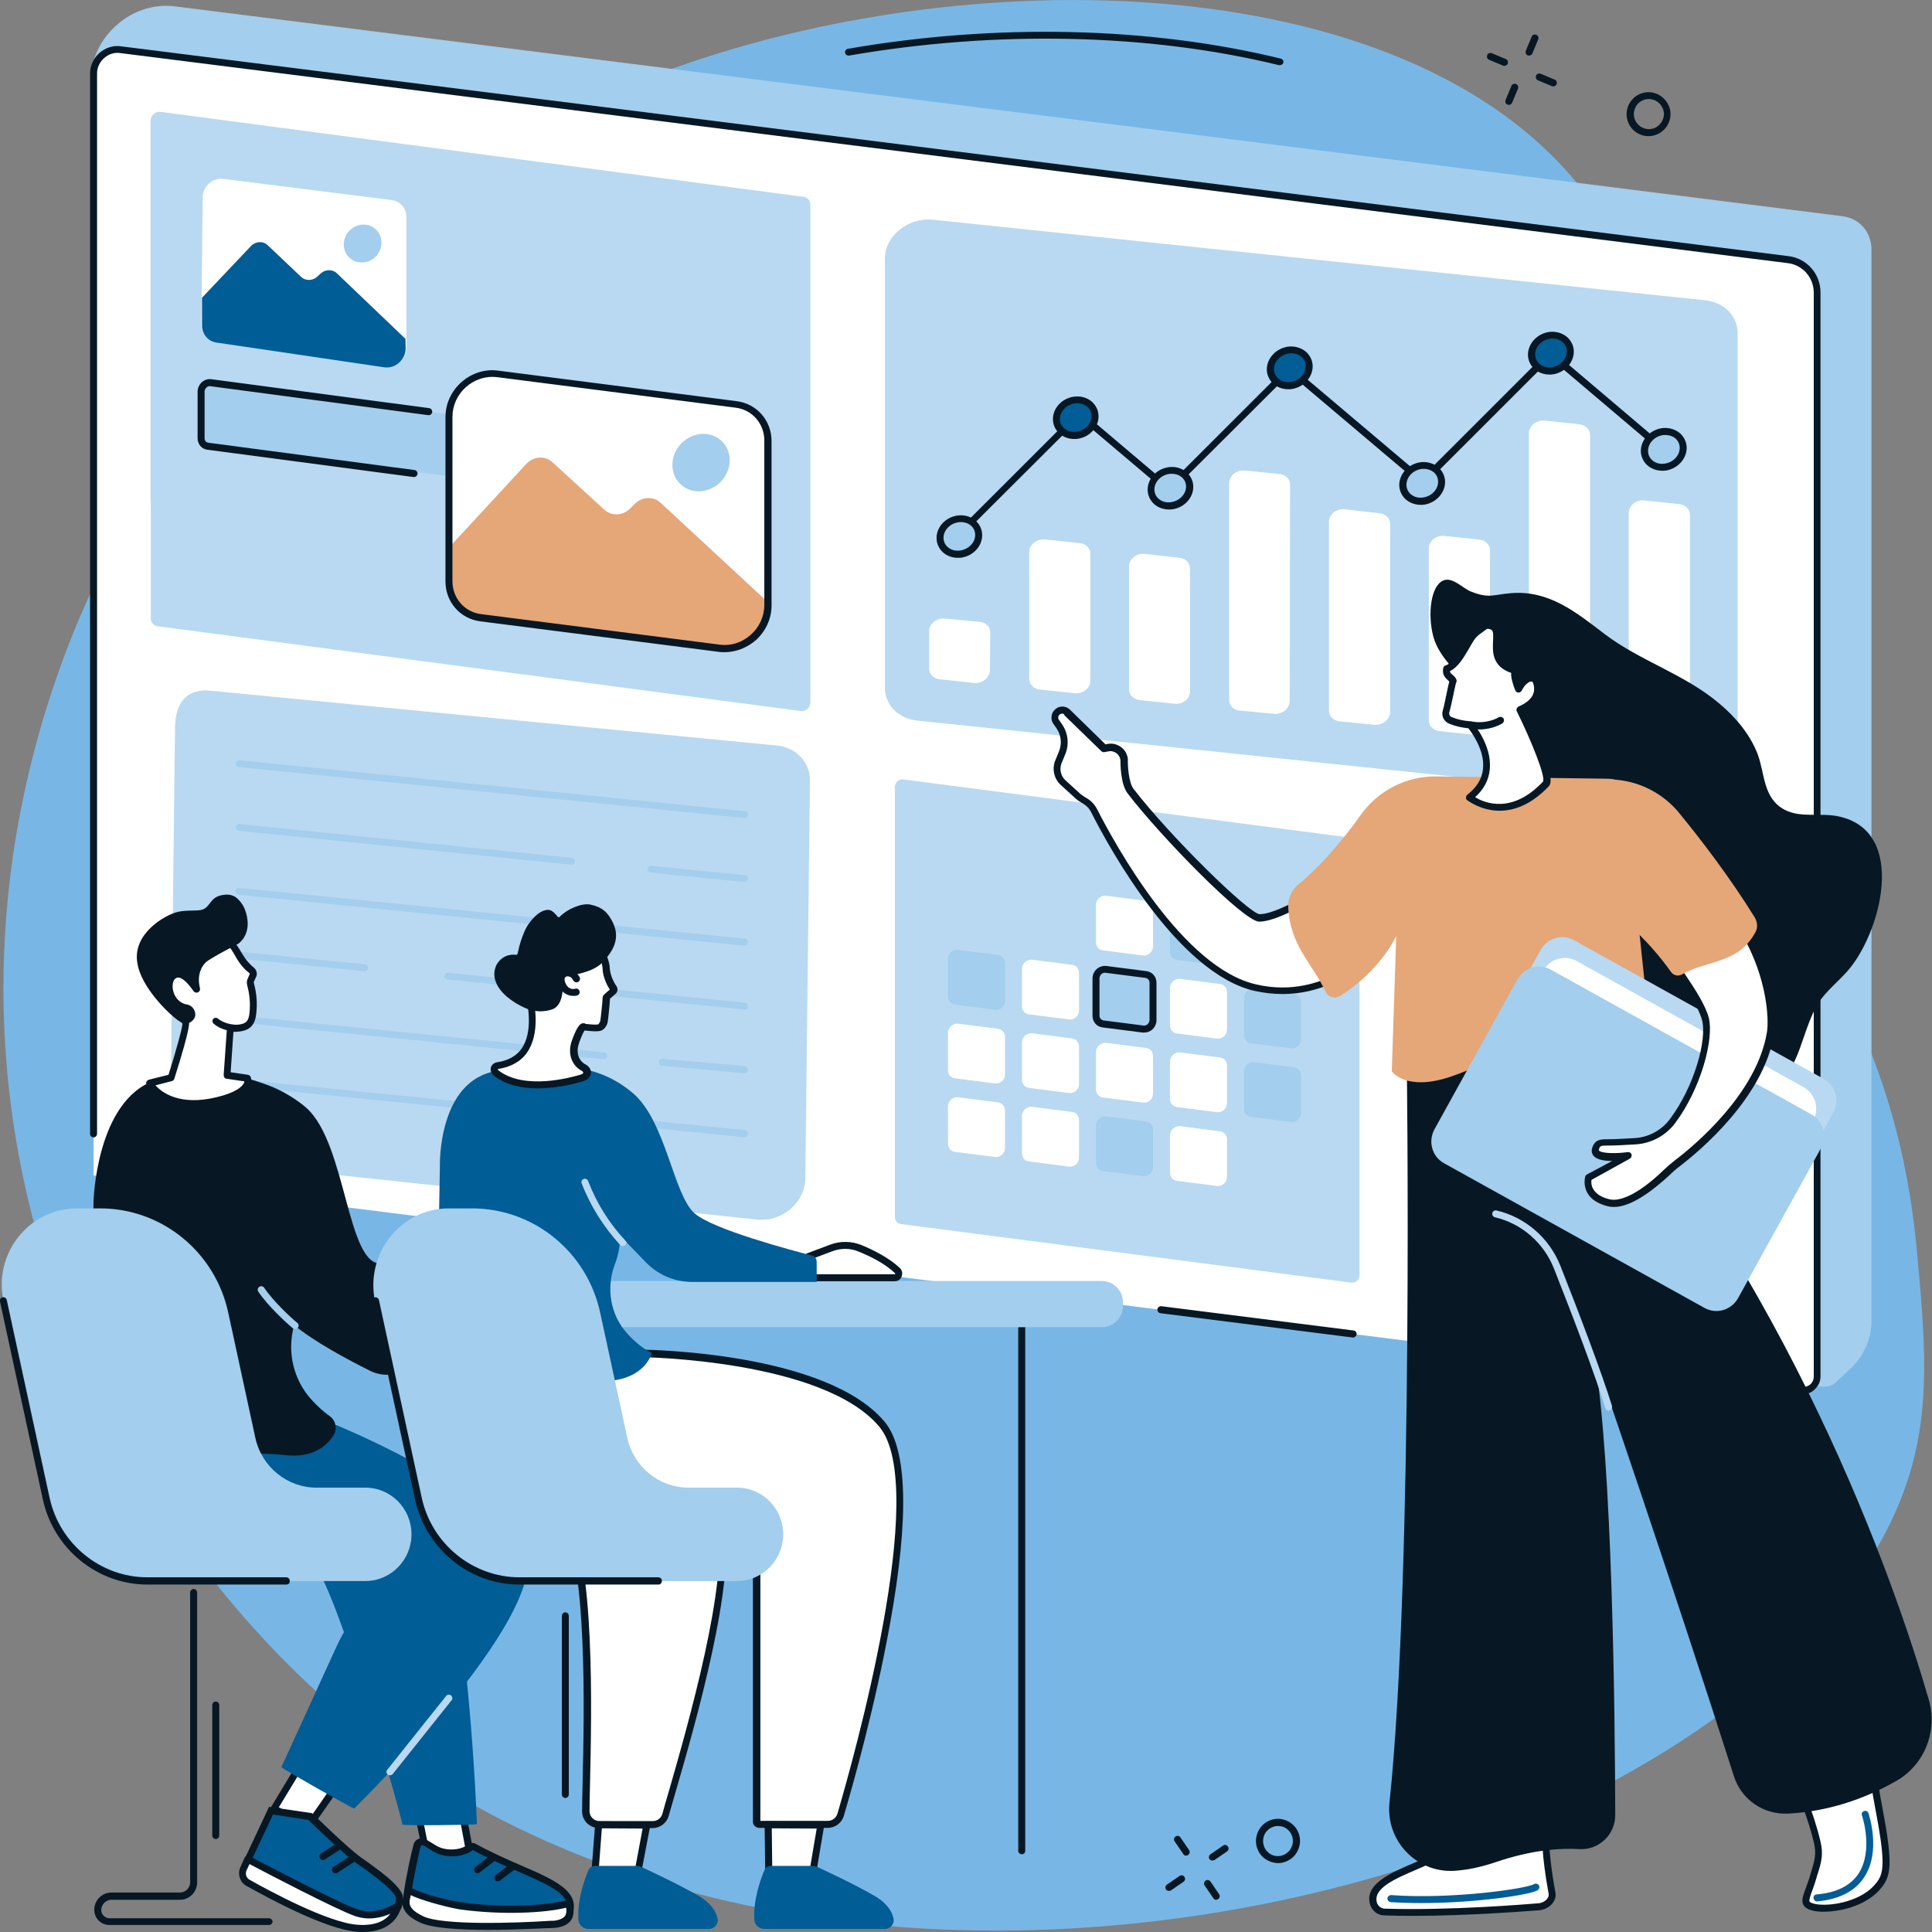 <svg width="500" height="500" viewBox="0 0 500 500" fill="none" xmlns="http://www.w3.org/2000/svg">
<rect x="0" y="0" width="500" height="500" fill="#808080" stroke="none"/>
<g clip-path="url(#clip0_262_82)">
<path d="M22.647 155.185C11.865 179.176 -4.037 225.042 2.348 282.088C10.6 355.33 51.258 413.041 90.771 445.492C221.96 553.118 462.172 483.563 493.976 382.221C499.758 363.851 498.132 346.084 496.144 324.269C489.82 254.834 456.33 234.228 433.862 160.503C413.383 93.425 433.561 85.871 414.407 56.019C372.906 -8.702 253.041 -11.965 170.581 19.035C138.898 30.94 62.04 67.501 22.647 155.185Z" fill="#78B7E5"/>
<path d="M478.918 354.182L474.822 357.989C472.533 360.104 465.968 357.868 463.016 357.445L24.936 299.855L23.43 21.211C23.37 14.805 26.743 8.642 32.225 4.895C36.14 2.236 40.718 1.088 45.175 1.632L476.87 55.958C481.207 56.502 484.339 60.068 484.339 64.54V342.096C484.279 346.568 482.351 350.979 478.918 354.182Z" fill="#A3CEED"/>
<path d="M466.328 359.862L24.213 304.206V18.975C24.213 15.349 27.526 12.388 31.079 12.872L462.835 67.198C467.172 67.742 470.304 71.308 470.304 75.78V356.297C470.304 358.412 468.376 360.104 466.328 359.862Z" fill="white"/>
<path d="M195.94 315.627L52.523 300.399C47.584 299.855 44.03 296.048 44.091 291.334L45.295 188.24C45.355 182.137 48.126 178.088 54.511 178.753L201.18 192.954C206.119 193.498 209.673 197.305 209.613 202.018L208.408 305.112C208.288 311.276 202.325 316.292 195.94 315.627Z" fill="#B8D9F1"/>
<path d="M192.687 211.687C192.627 211.687 192.627 211.687 192.567 211.687L61.799 198.513C61.318 198.453 60.956 198.03 61.016 197.547C61.077 197.063 61.498 196.701 61.98 196.761L192.747 209.935C193.229 209.995 193.591 210.418 193.531 210.902C193.591 211.385 193.169 211.687 192.687 211.687Z" fill="#A3CEED"/>
<path d="M192.687 228.245C192.627 228.245 192.627 228.245 192.566 228.245L168.413 225.828C167.931 225.767 167.569 225.344 167.63 224.861C167.69 224.378 168.111 224.015 168.593 224.075L192.747 226.493C193.229 226.553 193.59 226.976 193.53 227.46C193.59 227.883 193.169 228.245 192.687 228.245Z" fill="#A3CEED"/>
<path d="M147.934 223.773C147.873 223.773 147.873 223.773 147.813 223.773L61.799 215.011C61.318 214.95 60.956 214.527 61.016 214.044C61.077 213.561 61.498 213.198 61.98 213.258L147.994 222.021C148.476 222.081 148.837 222.504 148.777 222.988C148.777 223.471 148.355 223.773 147.934 223.773Z" fill="#A3CEED"/>
<path d="M192.687 244.743C192.627 244.743 192.627 244.743 192.567 244.743L61.799 231.569C61.318 231.508 60.956 231.085 61.016 230.602C61.077 230.118 61.498 229.756 61.98 229.816L192.808 242.93C193.29 242.99 193.651 243.413 193.591 243.897C193.591 244.38 193.169 244.743 192.687 244.743Z" fill="#A3CEED"/>
<path d="M192.687 261.24C192.627 261.24 192.627 261.24 192.566 261.24L115.829 253.505C115.347 253.445 114.985 253.022 115.046 252.538C115.106 252.055 115.528 251.692 116.009 251.752L192.747 259.488C193.229 259.548 193.59 259.971 193.53 260.454C193.59 260.877 193.169 261.24 192.687 261.24Z" fill="#A3CEED"/>
<path d="M94.386 251.329C94.326 251.329 94.326 251.329 94.265 251.329L61.799 248.066C61.318 248.006 60.956 247.583 61.016 247.099C61.077 246.616 61.498 246.253 61.98 246.314L94.446 249.577C94.928 249.637 95.289 250.06 95.229 250.544C95.229 251.027 94.868 251.329 94.386 251.329Z" fill="#A3CEED"/>
<path d="M192.687 277.737H192.627L171.304 275.804C170.822 275.743 170.461 275.32 170.461 274.837C170.521 274.353 170.943 273.991 171.425 273.991L192.747 275.925C193.229 275.985 193.591 276.408 193.591 276.891C193.591 277.375 193.169 277.737 192.687 277.737Z" fill="#A3CEED"/>
<path d="M156.306 274.112C156.246 274.112 156.246 274.112 156.186 274.112L61.799 264.624C61.318 264.564 60.956 264.141 61.016 263.657C61.077 263.174 61.498 262.811 61.98 262.872L156.366 272.359C156.848 272.42 157.21 272.843 157.149 273.326C157.149 273.749 156.788 274.112 156.306 274.112Z" fill="#A3CEED"/>
<path d="M192.687 294.295C192.627 294.295 192.627 294.295 192.567 294.295L61.799 281.122C61.318 281.061 60.956 280.638 61.016 280.155C61.077 279.671 61.498 279.309 61.98 279.369L192.808 292.482C193.29 292.543 193.651 292.966 193.591 293.449C193.591 293.933 193.169 294.295 192.687 294.295Z" fill="#A3CEED"/>
<path d="M437.236 207.336L237.38 186.488C232.501 186.004 229.008 182.379 229.008 177.967V66.957C229.008 61.035 235.031 56.2 241.476 56.865L441.332 77.713C446.211 78.197 449.704 81.823 449.704 86.234V197.184C449.704 203.106 443.681 208.001 437.236 207.336Z" fill="#B8D9F1"/>
<path d="M252.078 176.759L243.164 175.792C241.598 175.61 240.453 174.462 240.453 173.012V163.343C240.453 161.47 242.381 159.898 244.429 160.08L253.524 160.926C255.15 161.047 256.295 162.255 256.295 163.706L256.174 173.495C256.114 175.429 254.126 177 252.078 176.759Z" fill="white"/>
<path d="M278.159 179.417L269.064 178.451C267.498 178.269 266.354 177.121 266.354 175.671V142.857C266.354 140.984 268.281 139.413 270.389 139.594L279.484 140.561C281.051 140.742 282.195 141.89 282.195 143.341V176.154C282.195 178.088 280.207 179.659 278.159 179.417Z" fill="white"/>
<path d="M303.999 182.137L294.904 181.17C293.338 180.989 292.193 179.84 292.193 178.39V146.604C292.193 144.67 294.181 143.099 296.229 143.341L305.324 144.368C306.89 144.549 307.975 145.697 307.975 147.148V178.874C308.035 180.807 306.107 182.378 303.999 182.137Z" fill="white"/>
<path d="M329.779 184.735L320.804 183.889C319.238 183.768 318.094 182.56 318.094 181.109V125.03C318.094 123.157 320.021 121.586 322.069 121.767L331.165 122.673C332.731 122.855 333.875 124.003 333.875 125.453L333.755 181.412C333.755 183.345 331.827 184.917 329.779 184.735Z" fill="white"/>
<path d="M355.741 187.576L346.646 186.669C345.08 186.488 343.936 185.34 343.936 183.889V135.062C343.936 133.128 345.863 131.557 347.971 131.798L357.066 132.826C358.633 133.007 359.777 134.155 359.777 135.605V184.312C359.717 186.186 357.789 187.757 355.741 187.576Z" fill="white"/>
<path d="M381.581 190.174L372.486 189.207C370.92 189.026 369.775 187.878 369.775 186.427V141.951C369.775 140.017 371.703 138.446 373.811 138.687L382.906 139.654C384.472 139.836 385.617 140.984 385.617 142.434V186.85C385.617 188.845 383.689 190.416 381.581 190.174Z" fill="white"/>
<path d="M407.482 192.833L398.386 191.926C396.82 191.745 395.676 190.597 395.676 189.147V112.098C395.676 110.225 397.603 108.654 399.711 108.835L408.807 109.802C410.373 109.983 411.517 111.131 411.517 112.582V189.63C411.457 191.503 409.53 193.075 407.482 192.833Z" fill="white"/>
<path d="M433.321 195.552L424.226 194.585C422.66 194.404 421.516 193.256 421.516 191.806V132.765C421.516 130.832 423.443 129.26 425.551 129.502L434.647 130.469C436.213 130.65 437.357 131.798 437.357 133.249V192.229C437.297 194.162 435.369 195.734 433.321 195.552Z" fill="white"/>
<path d="M247.68 139.715C247.439 139.715 247.198 139.654 247.017 139.473C246.656 139.11 246.656 138.567 247.017 138.204L279.302 105.934L302.432 125.514L333.693 94.271L368.147 123.399L401.215 90.343L431.633 116.147C431.995 116.449 432.055 117.053 431.754 117.416C431.453 117.779 430.85 117.839 430.489 117.537L401.336 92.821L368.268 125.876L333.754 96.688L302.492 127.87L279.363 108.291L248.222 139.352C248.101 139.594 247.921 139.715 247.68 139.715Z" fill="#071824"/>
<path d="M250.045 142.993C252.621 141.906 253.924 139.154 252.957 136.847C251.989 134.54 249.117 133.55 246.541 134.638C243.965 135.725 242.661 138.477 243.629 140.784C244.596 143.091 247.469 144.08 250.045 142.993Z" fill="#A3CEED"/>
<path d="M247.86 144.368C246.415 144.368 244.969 143.824 244.005 142.918C242.981 141.951 242.379 140.682 242.379 139.231C242.379 136.21 244.969 133.611 248.222 133.37C249.848 133.249 251.474 133.793 252.558 134.82C253.582 135.787 254.185 137.056 254.185 138.506C254.185 141.528 251.595 144.126 248.342 144.368C248.222 144.307 248.041 144.368 247.86 144.368ZM248.703 135.122C248.583 135.122 248.463 135.122 248.342 135.122C246.053 135.303 244.186 137.116 244.186 139.171C244.186 140.077 244.547 140.923 245.21 141.528C245.993 142.253 247.077 142.615 248.222 142.495C250.51 142.313 252.378 140.5 252.378 138.446C252.378 137.539 252.016 136.693 251.354 136.089C250.691 135.485 249.727 135.122 248.703 135.122Z" fill="#071824"/>
<path d="M304.64 130.46C307.215 129.373 308.519 126.621 307.551 124.314C306.584 122.007 303.712 121.018 301.136 122.105C298.561 123.193 297.257 125.944 298.225 128.251C299.192 130.558 302.064 131.547 304.64 130.46Z" fill="#A3CEED"/>
<path d="M302.493 131.859C301.047 131.859 299.602 131.315 298.638 130.409C297.614 129.442 297.012 128.173 297.012 126.722C297.012 123.701 299.602 121.102 302.854 120.861C304.481 120.74 306.107 121.284 307.191 122.311C308.215 123.278 308.818 124.547 308.818 125.997C308.818 129.019 306.227 131.617 302.975 131.859C302.794 131.859 302.613 131.859 302.493 131.859ZM303.276 122.613C303.156 122.613 303.035 122.613 302.915 122.613C300.626 122.794 298.758 124.607 298.758 126.662C298.758 127.568 299.12 128.414 299.782 129.019C300.566 129.744 301.65 130.106 302.794 129.986C305.083 129.804 306.95 127.991 306.95 125.937C306.95 125.03 306.589 124.184 305.926 123.58C305.264 122.976 304.3 122.613 303.276 122.613Z" fill="#071824"/>
<path d="M280.161 112.301C282.737 111.214 284.041 108.463 283.074 106.155C282.106 103.848 279.234 102.858 276.658 103.945C274.082 105.032 272.778 107.784 273.746 110.091C274.713 112.399 277.585 113.388 280.161 112.301Z" fill="#005D95"/>
<path d="M277.977 113.609C276.532 113.609 275.086 113.065 274.122 112.159C273.098 111.192 272.496 109.923 272.496 108.472C272.496 105.451 275.086 102.852 278.339 102.611C279.965 102.49 281.591 103.034 282.676 104.061C283.7 105.028 284.302 106.297 284.302 107.747C284.302 110.769 281.712 113.367 278.459 113.609C278.279 113.609 278.158 113.609 277.977 113.609ZM278.821 104.363C278.7 104.363 278.58 104.363 278.459 104.363C276.17 104.544 274.303 106.357 274.303 108.412C274.303 109.318 274.665 110.164 275.327 110.769C276.11 111.494 277.194 111.856 278.339 111.736C280.628 111.554 282.495 109.741 282.495 107.687C282.495 106.78 282.133 105.934 281.471 105.33C280.748 104.726 279.845 104.363 278.821 104.363Z" fill="#071824"/>
<path d="M373.085 124.728C373.085 127.266 370.856 129.502 368.085 129.744C365.315 129.925 363.086 128.052 363.086 125.514C363.086 122.976 365.315 120.74 368.085 120.498C370.856 120.256 373.085 122.13 373.085 124.728Z" fill="#A3CEED"/>
<path d="M367.665 130.65C366.159 130.65 364.773 130.106 363.749 129.2C362.725 128.233 362.123 126.904 362.123 125.514C362.123 122.492 364.773 119.833 367.966 119.591C369.592 119.471 371.218 120.014 372.363 121.042C373.387 122.009 373.989 123.338 373.989 124.728C373.989 127.75 371.339 130.408 368.146 130.65C368.026 130.65 367.845 130.65 367.665 130.65ZM368.508 121.344C368.387 121.344 368.267 121.344 368.146 121.344C365.858 121.525 363.99 123.338 363.99 125.453C363.99 126.36 364.352 127.206 365.014 127.81C365.797 128.535 366.881 128.898 368.026 128.777C370.315 128.596 372.182 126.783 372.182 124.668C372.182 123.761 371.821 122.915 371.158 122.311C370.496 121.707 369.532 121.344 368.508 121.344Z" fill="#071824"/>
<path d="M338.811 94.815C338.811 97.353 336.583 99.589 333.812 99.831C331.041 100.012 328.812 98.139 328.812 95.601C328.812 93.063 331.041 90.827 333.812 90.585C336.583 90.343 338.811 92.277 338.811 94.815Z" fill="#005D95"/>
<path d="M333.391 100.737C331.885 100.737 330.5 100.193 329.476 99.287C328.452 98.32 327.85 96.99 327.85 95.601C327.85 92.579 330.5 89.92 333.692 89.678C335.319 89.558 336.945 90.102 338.089 91.129C339.113 92.096 339.716 93.425 339.716 94.815C339.716 97.837 337.065 100.495 333.873 100.737C333.692 100.737 333.572 100.737 333.391 100.737ZM334.234 91.431C334.114 91.431 333.993 91.431 333.873 91.431C331.584 91.612 329.717 93.425 329.717 95.54C329.717 96.447 330.078 97.293 330.741 97.897C331.524 98.622 332.608 98.985 333.752 98.864C336.041 98.683 337.909 96.87 337.909 94.755C337.909 93.848 337.547 93.002 336.885 92.398C336.222 91.793 335.258 91.431 334.234 91.431Z" fill="#071824"/>
<path d="M435.608 115.905C435.608 118.443 433.38 120.679 430.609 120.921C427.838 121.102 425.609 119.229 425.609 116.691C425.609 114.153 427.838 111.917 430.609 111.675C433.38 111.494 435.608 113.367 435.608 115.905Z" fill="#A3CEED"/>
<path d="M430.188 121.827C428.682 121.827 427.297 121.284 426.273 120.377C425.249 119.41 424.646 118.081 424.646 116.691C424.646 113.669 427.297 111.01 430.489 110.769C432.115 110.648 433.742 111.192 434.886 112.219C435.91 113.186 436.513 114.515 436.513 115.905C436.513 118.927 433.862 121.586 430.67 121.827C430.549 121.827 430.369 121.827 430.188 121.827ZM431.031 112.582C430.911 112.582 430.79 112.582 430.67 112.582C428.381 112.763 426.514 114.576 426.514 116.691C426.514 117.597 426.875 118.443 427.538 119.048C428.321 119.773 429.405 120.135 430.549 120.014C432.838 119.833 434.706 118.02 434.706 115.905C434.706 114.999 434.344 114.153 433.682 113.548C433.019 112.944 432.055 112.582 431.031 112.582Z" fill="#071824"/>
<path d="M403.135 95.547C405.741 94.447 407.07 91.684 406.102 89.377C405.134 87.07 402.237 86.092 399.631 87.192C397.025 88.292 395.696 91.054 396.664 93.361C397.632 95.668 400.529 96.647 403.135 95.547Z" fill="#005D95"/>
<path d="M400.975 96.93C399.469 96.93 398.084 96.386 397.06 95.48C396.036 94.513 395.434 93.183 395.434 91.794C395.434 88.772 398.084 86.113 401.276 85.871C402.903 85.751 404.529 86.294 405.673 87.322C406.697 88.289 407.3 89.618 407.3 91.008C407.3 94.029 404.649 96.688 401.457 96.93C401.337 96.93 401.156 96.93 400.975 96.93ZM401.818 87.624C401.698 87.624 401.577 87.624 401.457 87.624C399.168 87.805 397.301 89.618 397.301 91.733C397.301 92.64 397.662 93.486 398.325 94.09C399.108 94.815 400.192 95.178 401.337 95.057C403.625 94.876 405.493 93.063 405.493 90.948C405.493 90.041 405.131 89.195 404.469 88.591C403.806 87.987 402.842 87.624 401.818 87.624Z" fill="#071824"/>
<path d="M349.718 331.943L233.105 316.775C232.202 316.655 231.6 315.929 231.6 315.023V203.65C231.6 202.502 232.624 201.535 233.768 201.716L350.32 216.884C351.224 217.005 351.826 217.73 351.826 218.637V329.949C351.886 331.158 350.862 332.064 349.718 331.943Z" fill="#B8D9F1"/>
<path d="M295.808 247.281L285.448 245.951C284.363 245.83 283.641 244.924 283.641 243.836V234.167C283.641 232.777 284.906 231.69 286.231 231.81L296.591 233.14C297.675 233.261 298.398 234.167 298.398 235.255V244.924C298.398 246.314 297.193 247.462 295.808 247.281Z" fill="white"/>
<path d="M314.962 249.758L304.602 248.429C303.518 248.308 302.795 247.401 302.795 246.314V236.645C302.795 235.255 304.06 234.167 305.385 234.288L315.745 235.618C316.829 235.738 317.552 236.645 317.552 237.733V247.401C317.552 248.852 316.287 249.94 314.962 249.758Z" fill="#A3CEED"/>
<path d="M334.116 252.296L323.756 250.967C322.672 250.846 321.949 249.939 321.949 248.852V239.183C321.949 237.793 323.214 236.705 324.539 236.826L334.899 238.156C335.984 238.276 336.706 239.183 336.706 240.271V249.94C336.706 251.329 335.442 252.417 334.116 252.296Z" fill="#A3CEED"/>
<path d="M257.499 261.3L247.139 259.971C246.055 259.85 245.332 258.944 245.332 257.856V248.187C245.332 246.797 246.597 245.709 247.922 245.83L258.282 247.16C259.366 247.281 260.089 248.187 260.089 249.275V258.944C260.15 260.394 258.885 261.482 257.499 261.3Z" fill="#A3CEED"/>
<path d="M276.654 263.838L266.293 262.509C265.209 262.388 264.486 261.482 264.486 260.394V250.725C264.486 249.335 265.751 248.247 267.076 248.368L277.437 249.698C278.521 249.819 279.244 250.725 279.244 251.813V261.482C279.304 262.872 278.039 264.02 276.654 263.838Z" fill="white"/>
<path d="M295.808 266.316L285.448 264.987C284.363 264.866 283.641 263.959 283.641 262.872V253.203C283.641 251.813 284.906 250.725 286.231 250.846L296.591 252.175C297.675 252.296 298.398 253.203 298.398 254.29V263.959C298.398 265.41 297.193 266.497 295.808 266.316Z" fill="#A3CEED"/>
<path d="M296.108 267.223C295.988 267.223 295.867 267.223 295.687 267.223L285.326 265.893C283.821 265.712 282.736 264.443 282.736 262.872V253.203C282.736 252.296 283.158 251.39 283.821 250.786C284.543 250.181 285.447 249.879 286.35 250L296.711 251.329C298.216 251.511 299.301 252.78 299.301 254.351V264.02C299.301 264.926 298.879 265.833 298.216 266.437C297.614 266.981 296.831 267.223 296.108 267.223ZM295.928 265.41C296.289 265.47 296.711 265.349 297.012 265.047C297.313 264.745 297.494 264.382 297.494 263.959V254.29C297.494 253.686 297.072 253.203 296.47 253.082L286.109 251.752C285.748 251.692 285.326 251.813 285.025 252.115C284.724 252.417 284.543 252.78 284.543 253.203V262.872C284.543 263.476 284.965 263.959 285.567 264.08L295.928 265.41Z" fill="#071824"/>
<path d="M314.962 268.794L304.602 267.464C303.518 267.343 302.795 266.437 302.795 265.349V255.68C302.795 254.291 304.06 253.203 305.385 253.324L315.745 254.653C316.829 254.774 317.552 255.68 317.552 256.768V266.437C317.552 267.887 316.287 268.975 314.962 268.794Z" fill="white"/>
<path d="M334.116 271.332L323.756 270.002C322.672 269.881 321.949 268.975 321.949 267.887V258.218C321.949 256.829 323.214 255.741 324.539 255.862L334.899 257.191C335.984 257.312 336.706 258.218 336.706 259.306V268.975C336.706 270.365 335.442 271.513 334.116 271.332Z" fill="#A3CEED"/>
<path d="M257.499 280.396L247.139 279.067C246.055 278.946 245.332 278.04 245.332 276.952V267.283C245.332 265.893 246.597 264.805 247.922 264.926L258.282 266.256C259.366 266.377 260.089 267.283 260.089 268.371V278.04C260.15 279.43 258.885 280.578 257.499 280.396Z" fill="white"/>
<path d="M276.654 282.874L266.293 281.545C265.209 281.424 264.486 280.517 264.486 279.429V269.761C264.486 268.371 265.751 267.283 267.076 267.404L277.437 268.733C278.521 268.854 279.244 269.761 279.244 270.848V280.517C279.304 281.907 278.039 283.055 276.654 282.874Z" fill="white"/>
<path d="M295.808 285.352L285.448 284.022C284.363 283.901 283.641 282.995 283.641 281.907V272.238C283.641 270.848 284.906 269.761 286.231 269.882L296.591 271.211C297.675 271.332 298.398 272.238 298.398 273.326V282.995C298.398 284.445 297.193 285.533 295.808 285.352Z" fill="white"/>
<path d="M314.962 287.829L304.602 286.5C303.518 286.379 302.795 285.473 302.795 284.385V274.716C302.795 273.326 304.06 272.238 305.385 272.359L315.745 273.689C316.829 273.809 317.552 274.716 317.552 275.804V285.473C317.552 286.923 316.287 288.011 314.962 287.829Z" fill="white"/>
<path d="M334.116 290.367L323.756 289.038C322.672 288.917 321.949 288.011 321.949 286.923V277.254C321.949 275.864 323.214 274.776 324.539 274.897L334.899 276.227C335.984 276.348 336.706 277.254 336.706 278.342V288.011C336.706 289.401 335.442 290.549 334.116 290.367Z" fill="#A3CEED"/>
<path d="M257.499 299.432L247.139 298.102C246.055 297.982 245.332 297.075 245.332 295.987V286.319C245.332 284.929 246.597 283.841 247.922 283.962L258.282 285.291C259.366 285.412 260.089 286.319 260.089 287.406V297.075C260.15 298.465 258.885 299.613 257.499 299.432Z" fill="white"/>
<path d="M276.654 301.91L266.293 300.58C265.209 300.459 264.486 299.553 264.486 298.465V288.796C264.486 287.406 265.751 286.319 267.076 286.439L277.437 287.769C278.521 287.89 279.244 288.796 279.244 289.884V299.553C279.304 300.943 278.039 302.091 276.654 301.91Z" fill="white"/>
<path d="M295.808 304.387L285.448 303.058C284.363 302.937 283.641 302.03 283.641 300.943V291.274C283.641 289.884 284.906 288.796 286.231 288.917L296.591 290.247C297.675 290.367 298.398 291.274 298.398 292.362V302.03C298.398 303.481 297.193 304.569 295.808 304.387Z" fill="#A3CEED"/>
<path d="M314.962 306.925L304.602 305.596C303.518 305.475 302.795 304.568 302.795 303.481V293.812C302.795 292.422 304.06 291.334 305.385 291.455L315.745 292.785C316.829 292.905 317.552 293.812 317.552 294.9V304.568C317.552 305.958 316.287 307.107 314.962 306.925Z" fill="white"/>
<path d="M38.971 129.562V31.242C38.971 29.913 40.175 28.825 41.501 28.946L207.986 50.943C209.01 51.064 209.733 51.91 209.733 52.997V181.774C209.733 183.104 208.529 184.191 207.203 184.01L40.778 162.074C39.754 161.953 39.031 161.107 39.031 160.019V129.562H38.971Z" fill="#B8D9F1"/>
<path d="M124.022 124.184L52.043 115.241V98.743L123.119 108.17L124.022 124.184Z" fill="#A3CEED"/>
<path d="M119.685 107.747L193.11 117.476C194.133 117.597 194.856 118.443 194.856 119.531V131.557C194.856 132.886 193.652 133.974 192.326 133.793L119.504 124.003L119.685 107.747Z" fill="white"/>
<path d="M107.156 123.459C107.096 123.459 107.096 123.459 107.036 123.459L53.669 116.389C52.163 116.207 51.139 114.938 51.139 113.428V101.342C51.139 100.435 51.56 99.529 52.223 98.924C52.885 98.32 53.789 98.018 54.693 98.139L111.071 105.632C111.553 105.693 111.914 106.176 111.854 106.659C111.794 107.143 111.312 107.505 110.83 107.445L54.452 99.952C54.09 99.891 53.669 100.012 53.428 100.314C53.126 100.556 52.946 100.979 52.946 101.342V113.428C52.946 114.032 53.367 114.515 53.909 114.576L107.276 121.646C107.758 121.707 108.12 122.19 108.06 122.673C107.999 123.096 107.578 123.459 107.156 123.459Z" fill="#071824"/>
<path d="M186.603 91.189L121.009 82.427C117.877 82.004 115.588 79.405 115.588 76.142C115.588 71.972 119.322 68.649 123.418 69.193L189.013 77.955C192.145 78.378 194.434 80.977 194.434 84.24C194.434 88.349 190.699 91.673 186.603 91.189Z" fill="#B8D9F1"/>
<path d="M99.746 94.876L55.715 88.349C53.607 88.047 52.041 86.234 52.101 84.058L52.463 51.003C52.523 48.163 55.053 45.927 57.763 46.29L101.433 51.789C103.601 52.091 105.167 53.843 105.167 56.079V90.102C105.167 93.002 102.577 95.299 99.746 94.876Z" fill="white"/>
<path d="M52.281 84.3V77.049L64.93 63.694C66.135 62.424 68.062 62.304 69.267 63.452L77.941 71.67C79.085 72.758 80.953 72.698 82.157 71.549L82.94 70.824C84.145 69.676 86.012 69.616 87.157 70.703L104.925 87.684L104.986 90.041C105.046 93.063 102.335 95.48 99.444 95.057L56.016 88.651C53.847 88.349 52.281 86.476 52.281 84.3Z" fill="#005D95"/>
<path d="M98.723 62.787C98.723 65.506 96.554 67.803 93.844 67.924C91.133 68.044 88.965 65.99 88.965 63.27C88.965 60.551 91.133 58.255 93.844 58.134C96.554 58.013 98.723 60.068 98.723 62.787Z" fill="#A3CEED"/>
<path d="M350.198 346.145C350.138 346.145 350.138 346.145 350.078 346.145L300.325 339.86C299.843 339.799 299.481 339.316 299.542 338.832C299.602 338.349 300.084 337.986 300.566 338.047L350.319 344.332C350.801 344.392 351.162 344.875 351.102 345.359C350.981 345.782 350.62 346.145 350.198 346.145Z" fill="#071824"/>
<path d="M466.751 360.769C466.57 360.769 466.39 360.769 466.209 360.708L386.58 350.677C386.098 350.616 385.737 350.133 385.797 349.65C385.857 349.166 386.339 348.803 386.821 348.864L466.45 358.956C467.173 359.016 467.896 358.775 468.498 358.291C469.1 357.747 469.401 357.022 469.401 356.297V75.78C469.401 71.852 466.57 68.588 462.715 68.105L30.96 13.718C29.575 13.536 28.069 14.02 26.925 15.047C25.78 16.075 25.118 17.525 25.118 18.975V293.449C25.118 293.933 24.696 294.356 24.214 294.356C23.732 294.356 23.311 293.933 23.311 293.449V18.975C23.311 16.981 24.214 15.047 25.72 13.718C27.226 12.388 29.213 11.723 31.141 11.965L462.896 66.292C467.655 66.896 471.148 70.885 471.148 75.719V356.236C471.148 357.505 470.606 358.714 469.582 359.621C468.859 360.406 467.775 360.769 466.751 360.769Z" fill="#071824"/>
<path d="M186.303 167.754L124.443 159.838C119.625 159.234 116.191 155.306 116.191 150.411V107.868C116.191 101.281 122.215 95.903 128.66 96.688L190.52 104.605C195.339 105.209 198.772 109.137 198.772 114.032V156.575C198.772 163.162 192.748 168.6 186.303 167.754Z" fill="white"/>
<path d="M116.371 151.015V141.528L136.128 120.135C137.995 118.081 141.007 117.839 142.934 119.591L156.487 131.98C158.294 133.611 161.185 133.49 163.052 131.617L164.257 130.409C166.184 128.535 169.076 128.414 170.883 130.046L198.53 155.668V157.723C198.53 163.766 192.928 168.782 186.965 167.996L123.9 159.778C119.503 159.113 116.371 155.487 116.371 151.015Z" fill="#E5A678"/>
<path d="M187.568 168.782C187.086 168.782 186.604 168.782 186.182 168.721L124.322 160.805C119.082 160.14 115.287 155.789 115.287 150.471V107.928C115.287 104.484 116.793 101.221 119.443 98.864C122.094 96.568 125.467 95.48 128.779 95.903L190.639 103.819C195.88 104.484 199.675 108.835 199.675 114.153V156.696C199.675 160.14 198.169 163.403 195.518 165.76C193.23 167.694 190.399 168.782 187.568 168.782ZM127.394 97.534C124.985 97.534 122.575 98.441 120.648 100.133C118.359 102.127 117.094 104.967 117.094 107.868V150.411C117.094 154.822 120.226 158.388 124.503 158.932L186.363 166.848C189.134 167.211 192.025 166.304 194.254 164.31C196.542 162.316 197.807 159.475 197.807 156.575V114.032C197.807 109.62 194.675 106.055 190.399 105.511L128.539 97.595C128.177 97.595 127.816 97.534 127.394 97.534Z" fill="#071824"/>
<path d="M186.445 124.77C189.462 121.755 189.663 117.05 186.893 114.259C184.123 111.468 179.432 111.65 176.414 114.664C173.397 117.678 173.197 122.384 175.966 125.175C178.736 127.965 183.427 127.784 186.445 124.77Z" fill="#A3CEED"/>
<path d="M264.425 479.877C263.943 479.877 263.521 479.454 263.521 478.97V339.92C263.521 339.437 263.943 339.014 264.425 339.014C264.907 339.014 265.328 339.437 265.328 339.92V478.97C265.328 479.514 264.967 479.877 264.425 479.877Z" fill="#071824"/>
<path d="M58.485 343.486H285.145C288.156 343.486 290.626 341.008 290.626 337.986V337.02C290.626 333.998 288.156 331.52 285.145 331.52H58.485C55.474 331.52 53.004 333.998 53.004 337.02V337.986C53.064 341.068 55.474 343.486 58.485 343.486Z" fill="#A3CEED"/>
<path d="M118.9 342.881C118.418 342.881 117.996 342.458 117.996 341.975V334.663C117.996 334.179 118.418 333.756 118.9 333.756C119.381 333.756 119.803 334.179 119.803 334.663V341.975C119.803 342.458 119.381 342.881 118.9 342.881Z" fill="#B8D9F1"/>
<path d="M108.117 468.818L111.249 484.469C111.37 485.013 111.852 485.376 112.334 485.255L121.489 482.898C121.911 482.777 122.091 482.354 122.031 481.931L119.381 467.911L108.117 468.818Z" fill="white"/>
<path d="M112.153 486.161C111.852 486.161 111.551 486.041 111.25 485.92C110.828 485.618 110.527 485.195 110.407 484.651L107.275 468.999C107.214 468.758 107.275 468.455 107.455 468.274C107.636 468.093 107.877 467.911 108.118 467.911L119.382 467.005C119.863 466.945 120.225 467.307 120.345 467.73L122.996 481.75C123.176 482.657 122.634 483.563 121.791 483.744L112.635 486.101C112.394 486.161 112.274 486.161 112.153 486.161ZM109.202 469.604L112.153 484.288V484.349L121.128 482.052L118.659 468.878L109.202 469.604Z" fill="#071824"/>
<path d="M78.605 455.342L70.894 468.093L79.689 472.806L87.639 461.385L78.605 455.342Z" fill="white"/>
<path d="M79.688 473.713C79.568 473.713 79.387 473.652 79.267 473.592L70.473 468.878C70.232 468.758 70.111 468.576 70.051 468.335C69.991 468.093 70.051 467.851 70.171 467.609L77.881 454.859C78.002 454.677 78.243 454.496 78.484 454.436C78.725 454.375 78.966 454.436 79.207 454.556L88.242 460.599C88.422 460.72 88.603 460.962 88.603 461.204C88.663 461.445 88.603 461.687 88.483 461.868L80.532 473.229C80.291 473.532 79.99 473.713 79.688 473.713ZM72.159 467.73L79.447 471.598L86.374 461.627L78.905 456.611L72.159 467.73Z" fill="#071824"/>
<path d="M107.997 477.58C107.395 479.816 106.07 486.161 105.467 489.969C105.106 492.386 106.612 494.622 108.961 495.286C115.466 497.039 131.067 496.978 144.077 497.583C144.981 497.643 146.607 497.16 147.33 495.045C149.799 487.733 136.126 485.436 122.634 478.003C122.393 477.883 122.032 477.883 121.791 478.064C121.61 478.185 121.429 478.306 121.188 478.487C118.839 479.998 114.924 479.998 112.575 478.547L109.865 476.916C109.202 476.372 108.238 476.734 107.997 477.58Z" fill="#005D95"/>
<path d="M144.198 498.429C144.138 498.429 144.078 498.429 144.018 498.429C140.705 498.308 137.151 498.187 133.718 498.066C123.418 497.764 113.66 497.462 108.66 496.132C105.89 495.407 104.143 492.688 104.504 489.848C105.046 486.041 106.371 479.695 107.034 477.339C107.215 476.674 107.697 476.13 108.359 475.888C109.022 475.647 109.745 475.707 110.287 476.07L112.997 477.701C115.105 478.97 118.659 478.97 120.707 477.641C120.948 477.52 121.129 477.399 121.249 477.278C121.791 476.916 122.454 476.855 123.056 477.157C127.092 479.393 131.248 481.206 134.862 482.777C143.415 486.464 150.161 489.425 148.174 495.347C147.451 497.643 145.584 498.429 144.198 498.429ZM109.263 477.52C109.202 477.52 109.142 477.52 109.142 477.52C109.082 477.52 108.962 477.641 108.901 477.762C108.239 480.058 106.974 486.403 106.432 490.089C106.131 492.023 107.335 493.836 109.263 494.38C114.021 495.649 124.14 495.951 133.898 496.253C137.332 496.374 140.885 496.435 144.198 496.616C144.499 496.616 145.885 496.616 146.547 494.682C147.933 490.573 143.054 488.216 134.26 484.409C130.585 482.838 126.49 481.025 122.394 478.789C122.213 478.91 122.032 479.031 121.852 479.152C119.261 480.783 114.925 480.844 112.274 479.212L109.564 477.58C109.383 477.52 109.323 477.52 109.263 477.52Z" fill="#071824"/>
<path d="M105.108 491.721C105.108 491.782 105.108 491.842 105.108 491.842C104.747 494.259 107.036 495.709 109.204 496.737C115.649 499.758 141.61 498.006 142.634 497.945H142.694C142.995 497.945 146.308 497.945 147.272 495.891C147.392 495.649 147.453 495.286 147.513 494.924C147.573 494.38 147.573 493.836 147.453 493.292C147.332 492.869 146.91 492.567 146.489 492.688C141.67 493.897 130.346 494.743 119.143 493.111C114.987 492.507 108.421 490.633 106.674 489.606C106.192 489.304 105.59 489.606 105.47 490.15C105.349 490.573 105.229 491.117 105.108 491.721Z" fill="white"/>
<path d="M126.249 499.456C119.202 499.456 111.914 499.033 108.782 497.583C107.396 496.918 103.662 495.166 104.204 491.721C104.204 491.661 104.204 491.6 104.264 491.54L104.565 489.969C104.686 489.425 105.047 488.941 105.529 488.76C106.011 488.518 106.613 488.579 107.095 488.881C108.601 489.787 114.986 491.661 119.202 492.265C131.008 494.017 142.031 492.93 146.187 491.902C146.608 491.782 147.09 491.842 147.512 492.084C147.873 492.325 148.174 492.748 148.295 493.171C148.415 493.836 148.476 494.501 148.415 495.166C148.355 495.649 148.235 496.072 148.114 496.374C146.97 498.912 143.416 498.973 142.693 498.973C141.187 498.973 133.899 499.456 126.249 499.456ZM106.312 490.452L106.011 491.902V492.023C105.83 493.474 106.914 494.682 109.565 495.951C114.564 498.308 133.297 497.704 142.512 497.099H142.633C143.657 497.16 145.825 496.797 146.367 495.589C146.367 495.528 146.488 495.347 146.548 494.924C146.608 494.561 146.608 494.138 146.488 493.715C141.067 495.105 129.622 495.649 118.901 494.138C114.805 493.413 108.3 491.54 106.312 490.452Z" fill="#071824"/>
<path d="M123.599 484.772C123.297 484.772 123.056 484.651 122.876 484.409C122.575 483.986 122.635 483.442 123.056 483.14L126.972 480.118C127.393 479.816 127.935 479.877 128.237 480.3C128.538 480.723 128.477 481.267 128.056 481.569L124.141 484.59C124.02 484.711 123.779 484.772 123.599 484.772Z" fill="#071824"/>
<path d="M128.839 486.887C128.538 486.887 128.297 486.766 128.116 486.524C127.815 486.101 127.875 485.557 128.297 485.255L131.73 482.656C132.152 482.354 132.694 482.415 132.995 482.838C133.296 483.261 133.236 483.805 132.814 484.107L129.381 486.705C129.2 486.826 129.019 486.887 128.839 486.887Z" fill="#071824"/>
<path d="M80.29 470.087L70.171 468.637L64.207 481.387C63.304 483.321 64.027 485.799 65.834 486.887C68.183 488.337 71.616 490.271 75.591 491.54C83.121 493.957 90.59 500.906 97.095 497.522C103.54 494.078 103.118 493.836 103.48 491.479C103.781 489.122 97.396 484.53 93.059 481.508C89.445 479.031 80.29 470.087 80.29 470.087Z" fill="#005D95"/>
<path d="M93.24 499.335C89.626 499.335 85.892 497.401 82.218 495.528C79.929 494.38 77.579 493.171 75.291 492.386C71.135 491.056 67.581 489.062 65.292 487.612C63.123 486.282 62.28 483.261 63.364 480.964L69.629 467.609L80.712 469.241L80.953 469.422C81.073 469.483 90.048 478.366 93.541 480.783C100.468 485.618 104.685 489.123 104.323 491.661C104.323 491.842 104.263 491.963 104.263 492.144C103.962 494.622 103.48 495.226 97.517 498.368C96.071 499.033 94.686 499.335 93.24 499.335ZM70.653 469.604L64.93 481.75C64.208 483.261 64.81 485.255 66.195 486.101C68.364 487.491 71.797 489.425 75.772 490.694C78.242 491.479 80.651 492.748 83.001 493.957C87.94 496.495 92.578 498.852 96.553 496.737C102.155 493.776 102.155 493.473 102.396 491.902C102.396 491.781 102.456 491.6 102.456 491.419C102.637 490.15 99.264 487.068 92.397 482.294C89.084 479.998 81.254 472.383 79.808 470.993L70.653 469.604Z" fill="#071824"/>
<path d="M83.603 481.387C83.302 481.387 83 481.267 82.82 480.964C82.519 480.541 82.639 479.998 83.061 479.695L87.638 476.734C88.06 476.432 88.602 476.553 88.903 476.976C89.204 477.399 89.084 477.943 88.662 478.245L84.085 481.206C83.964 481.327 83.783 481.387 83.603 481.387Z" fill="#071824"/>
<path d="M86.857 484.832C86.555 484.832 86.254 484.711 86.073 484.409C85.772 483.986 85.893 483.442 86.314 483.14L90.892 480.179C91.314 479.877 91.856 479.998 92.157 480.421C92.458 480.844 92.338 481.387 91.916 481.69L87.338 484.651C87.218 484.772 87.037 484.832 86.857 484.832Z" fill="#071824"/>
<path d="M102.938 493.232C102.938 493.232 97.879 496.978 92.277 494.984C86.675 493.05 64.148 481.146 64.148 481.146L63.003 483.684C62.401 484.953 62.943 486.524 64.148 487.249C69.749 490.392 84.687 498.489 92.518 499.033C102.215 499.698 102.938 493.232 102.938 493.232Z" fill="white"/>
<path d="M93.843 500C93.421 500 92.939 500 92.457 499.94C84.567 499.396 69.749 491.419 63.726 488.035C62.1 487.128 61.437 485.074 62.16 483.321L63.304 480.783C63.425 480.541 63.606 480.36 63.846 480.3C64.087 480.239 64.328 480.239 64.569 480.36C64.81 480.481 87.097 492.265 92.518 494.138C97.638 495.891 102.336 492.507 102.396 492.507C102.697 492.265 103.059 492.265 103.36 492.446C103.661 492.628 103.842 492.99 103.781 493.353C103.842 493.413 102.938 500 93.843 500ZM64.569 482.415L63.786 484.107C63.425 484.953 63.726 485.98 64.569 486.464C69.147 489.062 84.808 497.583 92.518 498.127C97.517 498.489 99.927 496.797 101.011 495.286C98.842 496.253 95.469 497.099 91.915 495.891C86.916 494.138 68.786 484.651 64.569 482.415Z" fill="#071824"/>
<path d="M87.036 368.806C87.036 368.806 121.972 383.067 134.862 398.719C147.21 413.706 91.674 468.032 91.674 468.032C91.614 468.274 72.821 457.638 72.821 457.336L87.217 425.852C92.879 413.585 104.263 406.575 99.625 402.224C95.409 398.296 71.978 400.35 59.931 399.927C38.548 399.202 38.789 367.96 38.789 367.96L87.036 368.806Z" fill="#005D95"/>
<path d="M116.852 407.663C119.864 418.963 122.755 453.046 123.418 472.081C123.418 472.323 104.203 472.504 104.143 472.202C103.962 470.51 89.747 418.963 81.796 405.306C77.58 398.054 50.354 400.109 44.27 398.9C28.068 395.697 29.152 362.823 29.152 362.823L105.046 393.22C111.491 394.247 115.105 401.196 116.852 407.663Z" fill="#005D95"/>
<path d="M100.891 459.451C100.71 459.451 100.469 459.391 100.348 459.27C99.987 458.968 99.867 458.364 100.228 458.001L115.467 438.905C115.768 438.542 116.371 438.422 116.732 438.784C117.093 439.086 117.214 439.691 116.852 440.053L101.613 459.149C101.433 459.33 101.192 459.451 100.891 459.451Z" fill="#B8D9F1"/>
<path d="M24.212 310.853C24.212 310.853 24.875 284.687 40.234 279.55C41.56 279.127 42.885 278.886 44.27 278.825L57.823 278.342C61.858 278.281 65.171 279.309 69.448 280.88C73.062 282.209 77.037 284.687 79.386 286.802C89.686 296.169 89.807 327.713 98.721 326.988C101.733 326.746 106.733 321.731 111.672 315.567C115.647 310.672 122.454 304.629 122.454 304.629L134.38 310.672C131.549 315.506 129.019 320.462 126.911 325.659C122.574 336.476 115.406 345.601 106.431 353.396C103.48 355.995 99.263 356.539 95.71 354.726C89.987 351.885 81.434 347.293 76.134 342.942C74.206 349.71 75.893 357.143 80.712 362.34C82.157 363.911 83.723 365.361 85.35 366.51C86.976 367.658 87.337 369.954 86.253 371.586C84.446 374.245 80.892 377.327 74.026 376.601C65.051 375.635 39.452 375.755 28.128 375.876C25.116 375.876 22.706 373.399 22.767 370.377L24.212 310.853Z" fill="#071824"/>
<path d="M76.376 343.969C76.195 343.969 76.014 343.909 75.834 343.788C74.267 342.519 69.388 338.047 66.859 334.3C66.558 333.877 66.678 333.333 67.1 333.031C67.521 332.729 68.063 332.85 68.365 333.273C70.774 336.838 75.412 341.129 76.918 342.337C77.339 342.64 77.4 343.244 77.098 343.607C76.858 343.848 76.617 343.969 76.376 343.969Z" fill="#A3CEED"/>
<path d="M123.959 304.931L125.766 295.021C125.766 295.021 127.272 287.467 129.079 286.5C130.404 285.775 131.307 288.555 131.006 292.059C130.946 292.664 131.729 292.845 131.97 292.301C132.934 290.186 133.898 287.708 134.018 286.439C134.199 283.901 134.681 278.765 136.969 279.248C139.258 279.732 143.414 287.769 140.282 294.658C137.15 301.547 129.862 307.892 129.862 307.892L123.959 304.931Z" fill="white"/>
<path d="M129.923 308.859C129.802 308.859 129.622 308.799 129.501 308.738L123.538 305.717C123.177 305.535 122.996 305.112 123.056 304.75L124.863 294.839C125.225 292.966 126.61 286.802 128.598 285.654C129.2 285.352 129.802 285.352 130.345 285.714C131.429 286.379 131.85 288.252 131.911 290.186C132.874 287.89 133.055 286.862 133.055 286.439C133.356 282.209 134.019 279.732 135.284 278.825C135.826 278.402 136.428 278.281 137.091 278.402C138.717 278.765 140.042 281.061 140.524 282.028C142.15 285.291 143.114 290.428 141.006 295.021C137.814 301.97 130.646 308.315 130.345 308.557C130.345 308.799 130.164 308.859 129.923 308.859ZM124.984 304.448L129.803 306.865C131.429 305.354 136.97 299.976 139.56 294.356C141.428 290.307 140.524 285.775 139.078 282.874C138.175 281.061 137.211 280.276 136.85 280.155C136.729 280.094 136.609 280.155 136.488 280.215C136.067 280.517 135.284 281.786 134.983 286.5C134.922 287.648 134.2 289.763 132.874 292.664C132.573 293.328 131.911 293.631 131.248 293.449C130.586 293.268 130.104 292.664 130.164 291.939C130.405 289.219 129.863 287.588 129.501 287.225C128.598 287.829 127.333 291.757 126.67 295.141L124.984 304.448Z" fill="#071824"/>
<path d="M58.786 278.281L59.63 266.195C60.232 266.135 60.593 266.135 60.714 266.135C64.087 266.074 65.171 264.987 65.472 262.207C65.653 260.454 65.713 257.916 64.87 254.653C64.81 254.291 64.81 253.928 64.93 253.626L65.532 252.296C65.653 251.873 65.472 251.39 65.171 251.088L64.87 250.846C63.786 249.94 62.882 248.852 62.099 247.583C61.437 246.435 60.292 244.32 59.509 243.957C57.281 242.869 48.306 238.216 43.306 246.435C39.391 252.84 45.776 261.663 48.125 264.564C48.667 265.289 44.33 278.946 44.33 278.946L38.728 280.336C38.728 280.336 43.065 288.071 56.257 284.868C65.653 282.572 64.147 279.067 64.147 279.067L58.786 278.281Z" fill="white"/>
<path d="M50.174 286.56C41.319 286.56 38.127 281.061 37.946 280.759C37.826 280.517 37.766 280.215 37.886 279.973C38.006 279.732 38.247 279.55 38.488 279.43L43.608 278.161C45.415 272.48 47.162 266.195 47.222 264.926C44.331 261.3 38.488 252.538 42.524 245.951C46.017 240.21 51.8 239.243 59.63 243.051L59.871 243.171C60.715 243.594 61.558 244.924 62.582 246.676L62.883 247.16C63.606 248.368 64.449 249.335 65.413 250.181L65.714 250.423C66.316 250.967 66.617 251.813 66.376 252.599C66.376 252.659 66.376 252.659 66.316 252.719L65.714 254.049C65.654 254.17 65.654 254.351 65.714 254.472C66.437 257.131 66.617 259.669 66.316 262.328C65.955 265.651 64.389 266.981 60.654 267.041C60.594 267.041 60.534 267.041 60.413 267.041L59.691 277.496L64.148 278.161C64.449 278.221 64.75 278.402 64.871 278.704C64.931 278.825 65.292 279.792 64.63 281.122C63.666 283.116 60.835 284.627 56.318 285.714C54.089 286.319 51.981 286.56 50.174 286.56ZM40.235 280.88C41.922 282.753 46.499 286.258 56.016 283.962C61.136 282.753 62.642 281.182 63.064 280.396C63.184 280.215 63.244 280.034 63.244 279.853L58.667 279.188C58.185 279.127 57.884 278.704 57.884 278.221L58.727 266.135C58.787 265.712 59.088 265.349 59.57 265.289C60.172 265.228 60.594 265.228 60.715 265.228C63.786 265.168 64.329 264.262 64.57 262.146C64.81 259.729 64.63 257.373 63.967 254.955C63.847 254.411 63.847 253.807 64.088 253.324L64.63 252.055C64.63 251.994 64.63 251.873 64.509 251.813L64.208 251.571C63.064 250.665 62.1 249.456 61.257 248.066L60.956 247.522C60.534 246.797 59.51 244.984 59.028 244.743L58.787 244.622C56.197 243.353 48.427 239.606 43.97 246.858C40.476 252.599 46.138 260.696 48.728 263.959C49.089 264.382 49.571 265.047 45.114 279.188C44.994 279.49 44.753 279.732 44.452 279.792L40.235 280.88Z" fill="#071824"/>
<path d="M46.078 235.98C48.487 235.436 51.318 235.859 52.462 235.376C54.39 234.651 54.39 232.415 57.04 231.75C60.233 230.964 61.558 232.354 62.823 234.228C63.003 234.53 63.184 234.892 63.365 235.315C65.352 240.694 62.823 243.353 61.738 244.199C61.738 244.199 54.571 247.885 53.366 248.973C52.221 249.94 50.896 252.296 51.74 255.68C51.86 256.103 51.679 256.587 51.318 256.768C50.896 257.01 50.354 256.889 50.053 256.466C49.15 255.137 47.102 252.478 45.656 253.082C43.849 253.868 44.391 259.306 48.427 259.971C49.631 260.152 50.655 261.421 50.535 262.751C50.475 263.597 49.631 264.624 48.487 264.866C47.764 265.047 47.041 264.745 46.439 264.322C43.849 262.63 36.44 255.499 35.537 249.154C34.272 241.54 42.825 236.705 46.078 235.98Z" fill="#071824"/>
<path d="M60.594 266.92C60.534 266.92 60.534 266.92 60.594 266.92C60.414 266.92 57.462 266.8 55.294 264.926C54.932 264.624 54.872 264.08 55.173 263.718C55.474 263.355 56.017 263.295 56.378 263.597C58.125 265.047 60.594 265.168 60.594 265.168C61.076 265.168 61.438 265.591 61.377 266.014C61.377 266.558 61.016 266.92 60.594 266.92Z" fill="#071824"/>
<path d="M69.63 498.187H28.31C26.141 498.187 24.395 496.435 24.395 494.259C24.395 491.781 26.382 489.787 28.852 489.787H46.56C48.006 489.787 49.211 488.579 49.211 487.128V412.134C49.211 411.651 49.633 411.228 50.114 411.228C50.596 411.228 51.018 411.651 51.018 412.134V487.189C51.018 489.666 49.03 491.661 46.56 491.661H28.852C27.406 491.661 26.201 492.869 26.201 494.32C26.201 495.468 27.165 496.435 28.31 496.435H69.63C70.112 496.435 70.534 496.858 70.534 497.341C70.534 497.764 70.112 498.187 69.63 498.187Z" fill="#071824"/>
<path d="M19.936 312.727H25.899C41.861 312.727 55.715 323.967 59.088 339.799L66.075 372.069C67.701 379.623 74.327 385.001 81.916 385.001H94.565C101.131 385.001 106.492 390.379 106.492 397.087C106.492 403.735 101.131 409.173 94.565 409.173H74.086V409.234H38.126C25.537 409.234 14.635 400.35 11.925 387.902L0.902 336.657C-1.748 324.39 7.528 312.727 19.936 312.727Z" fill="#A3CEED"/>
<path d="M55.835 475.949C55.353 475.949 54.932 475.526 54.932 475.042V441.262C54.932 440.778 55.353 440.355 55.835 440.355C56.317 440.355 56.739 440.778 56.739 441.262V475.042C56.739 475.586 56.317 475.949 55.835 475.949Z" fill="#071824"/>
<path d="M74.147 410.08H38.127C25.177 410.08 13.853 400.834 11.082 388.023L-0.001 336.838C-0.121 336.355 0.18 335.871 0.662 335.751C1.144 335.63 1.626 335.932 1.746 336.415L12.829 387.6C15.419 399.565 26.02 408.206 38.127 408.206H74.087C74.569 408.206 74.99 408.629 74.99 409.113C75.05 409.717 74.629 410.08 74.147 410.08Z" fill="#071824"/>
<path d="M186.423 393.884C190.158 411.107 175.34 458.182 172.208 469.664C171.786 471.175 170.401 472.202 168.895 472.202H155.041C153.114 472.202 151.548 470.631 151.608 468.697C151.728 455.1 154.198 405.427 145.765 391.165C140.886 382.886 131.912 379.139 125.888 375.211C111.432 365.784 116.853 344.875 116.853 344.875L171.244 377.266C178.773 378.354 184.797 386.451 186.423 393.884Z" fill="white"/>
<path d="M168.894 473.109H155.041C153.836 473.109 152.752 472.625 151.909 471.839C151.065 470.993 150.644 469.906 150.644 468.758C150.644 467.005 150.704 464.588 150.764 461.868C151.186 443.075 152.149 403.916 144.861 391.709C141.187 385.424 135.043 381.859 129.622 378.716C128.056 377.81 126.61 376.964 125.285 376.057C110.528 366.389 115.889 344.936 115.949 344.694L116.25 343.546L171.545 376.481C179.616 377.81 185.7 386.331 187.326 393.764C190.639 408.992 179.977 446.096 174.797 463.923C174.075 466.461 173.472 468.516 173.051 469.966C172.569 471.779 170.822 473.109 168.894 473.109ZM117.515 346.265C116.672 350.737 114.624 366.751 126.369 374.426C127.695 375.272 129.08 376.118 130.646 377.024C136.248 380.288 142.572 384.034 146.548 390.682C154.077 403.372 153.113 442.833 152.692 461.808C152.631 464.588 152.571 466.945 152.571 468.697C152.571 469.362 152.812 470.027 153.294 470.51C153.776 470.993 154.438 471.296 155.101 471.296H168.955C170.099 471.296 171.123 470.51 171.424 469.422C171.846 467.911 172.388 465.917 173.171 463.319C177.869 447.003 188.832 408.871 185.639 394.066C184.134 387.056 178.291 379.2 171.183 378.173H171.003L170.822 378.112L117.515 346.265Z" fill="#071824"/>
<path d="M165.821 350.254C165.821 350.254 213.285 350.677 228.283 368.564C241.715 384.639 221.778 455.463 217.622 469.604C217.2 471.054 215.815 472.081 214.309 472.081H196.48C196.118 472.081 195.817 471.779 195.817 471.416V396.423C195.817 391.709 194.914 394.247 190.878 391.649C185.276 388.083 175.157 391.105 161.183 391.226C116.791 391.528 123.958 349.649 123.958 349.649L165.821 350.254Z" fill="white"/>
<path d="M214.25 473.048H196.42C195.577 473.048 194.854 472.323 194.854 471.477V396.423C194.854 394.126 194.794 394.126 193.891 393.945C193.108 393.764 191.963 393.461 190.337 392.434C186.964 390.259 181.362 390.742 174.254 391.346C170.399 391.709 166.002 392.072 161.124 392.132C147.39 392.192 137.15 388.385 130.585 380.59C119.984 368.081 122.875 350.254 123.056 349.468L123.176 348.683L165.822 349.287C167.809 349.287 213.888 349.952 228.947 367.96C234.789 374.97 235.331 392.495 230.392 419.93C226.598 441.141 220.755 461.929 218.406 469.845C217.924 471.719 216.177 473.048 214.25 473.048ZM196.661 471.235H214.25C215.394 471.235 216.358 470.51 216.719 469.422C220.815 455.463 240.692 384.941 227.561 369.229C213.045 351.885 166.304 351.221 165.822 351.221L124.742 350.616C124.321 354.121 123.176 369.048 132.031 379.502C138.235 386.814 148.053 390.44 161.184 390.38C165.942 390.319 170.339 389.956 174.194 389.594C181.603 388.929 187.506 388.446 191.421 390.923C192.746 391.769 193.71 392.011 194.433 392.192C196.36 392.676 196.782 393.401 196.782 396.483V471.235H196.661Z" fill="#071824"/>
<path d="M154.919 472.263L153.955 484.409L165.098 484.469L167.387 472.323L154.919 472.263Z" fill="white"/>
<path d="M165.822 485.376L152.992 485.315L154.076 471.356L168.472 471.477L165.822 485.376ZM154.98 483.503L164.376 483.563L166.304 473.229L155.763 473.169L154.98 483.503Z" fill="#071824"/>
<path d="M198.771 472.263L198.952 484.409L210.397 484.469L212.384 472.323L198.771 472.263Z" fill="white"/>
<path d="M211.119 485.376L198.048 485.315L197.867 471.356L213.468 471.477L211.119 485.376ZM199.855 483.503L209.613 483.563L211.36 473.229L199.734 473.169L199.855 483.503Z" fill="#071824"/>
<path d="M210.215 482.898H199.554C198.771 482.898 198.108 483.321 197.807 484.046C196.843 486.343 194.916 491.661 195.217 496.737C195.277 498.127 196.422 499.214 197.807 499.214H229.008C230.454 499.214 231.538 497.885 231.237 496.495C230.875 494.803 229.731 492.628 226.298 490.633C220.756 487.43 213.769 484.228 211.601 483.2C211.179 483.019 210.697 482.898 210.215 482.898Z" fill="#005D95"/>
<path d="M164.678 482.898H154.017C153.234 482.898 152.571 483.321 152.27 484.046C151.306 486.343 149.379 491.661 149.68 496.737C149.74 498.127 150.885 499.214 152.27 499.214H183.471C184.917 499.214 186.001 497.885 185.7 496.495C185.338 494.803 184.194 492.628 180.761 490.633C175.219 487.43 168.232 484.228 166.064 483.2C165.702 483.019 165.22 482.898 164.678 482.898Z" fill="#005D95"/>
<path d="M209.611 325.054L215.213 322.939C217.622 322.033 220.212 322.093 222.562 323.06C225.513 324.269 229.488 326.202 232.259 328.801C232.922 329.466 232.5 330.674 231.597 330.674H209.852L209.611 325.054Z" fill="white"/>
<path d="M231.597 331.581H209.01L208.648 324.45L214.913 322.093C217.503 321.126 220.394 321.187 222.924 322.214C225.875 323.423 230.031 325.477 232.862 328.136C233.465 328.68 233.645 329.587 233.344 330.312C233.103 331.097 232.381 331.581 231.597 331.581ZM210.757 329.768H231.597C231.597 329.768 231.658 329.768 231.658 329.707C231.658 329.647 231.718 329.587 231.597 329.466C228.947 326.928 225.032 325.054 222.201 323.906C220.093 323 217.683 323 215.515 323.785L210.516 325.659L210.757 329.768Z" fill="#071824"/>
<path d="M163.895 282.995C172.388 290.367 174.255 309.161 179.736 313.996C184.435 318.165 204.794 323.544 210.094 324.934C210.877 325.115 211.359 325.78 211.359 326.565V331.762H179.134C174.617 331.762 170.34 329.949 167.208 326.746C156.848 316.05 133.296 291.878 128.297 277.254L144.259 276.348C144.199 276.287 154.438 274.837 163.895 282.995Z" fill="#005D95"/>
<path d="M160.341 318.044C160.341 318.044 161.064 322.214 159.137 327.169C156.788 333.333 157.932 340.343 162.389 345.178C164.257 347.232 166.425 349.045 168.654 350.133C168.654 350.133 167.208 356.962 156.727 357.445C152.451 357.626 141.187 358.049 132.815 357.566C121.37 356.901 112.938 354.786 112.938 354.786L113.841 301.728C113.841 301.728 113.239 279.43 128.719 277.133L160.341 318.044Z" fill="#005D95"/>
<path d="M161.124 322.456C160.883 322.456 160.642 322.335 160.461 322.154C156.185 317.501 152.812 312.122 150.523 306.261C150.342 305.777 150.583 305.294 151.065 305.112C151.547 304.931 152.029 305.173 152.209 305.656C154.378 311.337 157.63 316.534 161.787 321.006C162.148 321.368 162.088 321.972 161.726 322.275C161.606 322.395 161.365 322.456 161.124 322.456Z" fill="#B8D9F1"/>
<path d="M154.741 244.924C154.741 244.924 156.728 248.006 156.849 250.604C156.849 251.269 157.15 253.444 158.776 255.801C158.957 256.043 158.897 256.345 158.656 256.526L157.03 257.916C156.909 258.037 156.849 258.158 156.849 258.279C156.849 259.185 156.367 263.718 156.247 264.382C156.126 265.108 155.524 265.712 155.223 265.893C154.44 266.316 151.187 265.833 151.187 265.833C151.187 265.833 150.705 264.685 148.958 269.338C147.031 274.353 150.886 276.287 150.886 276.287C152.331 277.073 152.09 278.523 150.524 279.007C145.103 280.699 134.563 282.451 128.479 277.858C127.334 277.012 127.816 275.985 128.78 275.864C141.851 273.87 136.61 257.312 136.912 257.191C137.695 257.01 142.212 252.357 144.802 251.027C146.609 250.121 148.717 251.45 150.163 250.121L154.741 244.924Z" fill="white"/>
<path d="M139.2 281.665C135.285 281.665 131.189 280.94 127.996 278.523C126.852 277.617 126.912 276.71 127.033 276.287C127.213 275.562 127.876 275.018 128.719 274.897C131.55 274.474 133.658 273.266 134.983 271.392C137.935 267.162 136.67 260.394 136.188 258.158C136.007 257.312 135.887 256.526 136.67 256.285C136.971 256.103 137.995 255.197 138.838 254.532C140.585 252.961 142.814 251.027 144.5 250.181C145.524 249.698 146.609 249.758 147.512 249.819C148.536 249.879 149.138 249.879 149.62 249.456L154.078 244.32C154.258 244.078 154.559 244.017 154.8 244.017C155.102 244.017 155.342 244.199 155.523 244.44C155.583 244.561 157.692 247.764 157.812 250.544C157.812 250.906 157.993 252.961 159.559 255.257C159.98 255.862 159.86 256.708 159.318 257.191L157.872 258.46C157.812 259.729 157.39 263.899 157.27 264.503C157.089 265.531 156.306 266.377 155.824 266.618C154.981 267.102 152.692 266.86 151.307 266.679C151.066 266.981 150.644 267.766 149.982 269.579C148.355 273.81 151.307 275.381 151.487 275.441C152.511 275.985 152.993 276.831 152.933 277.737C152.813 278.704 152.09 279.43 151.006 279.792C149.379 280.276 144.5 281.665 139.2 281.665ZM128.779 276.771C128.779 276.771 128.9 276.891 129.081 277.073C135.827 282.209 147.934 278.825 150.283 278.1C150.765 277.979 150.945 277.737 150.945 277.617C150.945 277.496 150.825 277.254 150.464 277.073C148.897 276.287 146.368 273.568 148.114 268.975C149.44 265.47 150.162 264.805 151.006 264.805C151.247 264.805 151.427 264.866 151.608 264.987C153.054 265.168 154.499 265.228 154.8 265.108C154.921 265.047 155.222 264.624 155.342 264.262C155.463 263.718 155.945 259.185 155.945 258.339C155.945 257.916 156.125 257.554 156.427 257.312L157.812 256.103C156.186 253.565 155.945 251.329 155.945 250.665C155.885 249.335 155.162 247.643 154.559 246.495L150.885 250.665L150.825 250.725C149.741 251.752 148.476 251.632 147.331 251.571C146.548 251.511 145.826 251.45 145.223 251.752C143.778 252.478 141.609 254.411 139.983 255.801C138.959 256.708 138.357 257.252 137.875 257.554C137.875 257.614 137.875 257.675 137.935 257.735C138.417 260.152 139.802 267.464 136.429 272.359C134.803 274.716 132.273 276.106 128.96 276.65C128.84 276.71 128.779 276.771 128.779 276.771Z" fill="#071824"/>
<path d="M148.355 257.735C147.09 257.735 145.403 257.131 144.56 254.955C143.958 253.445 144.198 252.115 145.222 251.329C146.246 250.544 147.752 250.665 148.957 251.571C149.379 251.873 149.86 252.659 149.981 252.84C150.222 253.263 150.101 253.807 149.68 254.109C149.258 254.351 148.716 254.23 148.415 253.807C148.234 253.505 147.933 253.142 147.873 253.021C147.27 252.598 146.668 252.598 146.367 252.84C146.066 253.082 146.005 253.626 146.307 254.351C147.09 256.285 148.595 255.983 148.897 255.862C149.379 255.741 149.86 256.043 149.981 256.526C150.101 257.01 149.86 257.493 149.379 257.614C149.138 257.735 148.776 257.735 148.355 257.735Z" fill="#071824"/>
<path d="M158.234 238.035C157.21 236.282 156.126 234.832 152.813 234.107C150.524 233.623 146.73 235.315 144.862 237.249C144.682 237.43 144.441 237.43 144.32 237.249C143.959 236.766 142.995 235.618 142.152 235.497C139.742 235.195 137.213 238.277 136.309 239.908C135.647 241.056 134.562 243.715 133.96 246.797C133.9 246.978 133.719 247.16 133.538 247.099C132.816 247.039 131.37 246.978 130.045 247.945C127.696 249.637 127.937 252.175 127.937 252.478C128.238 256.043 131.792 258.762 134.562 260.213C136.43 261.18 137.092 261.361 138.237 261.603C138.297 261.603 138.357 261.603 138.417 261.603C139.381 261.784 141.007 261.844 142.875 261.24C145.826 260.273 145.645 255.378 145.645 255.378L145.284 254.472C145.043 253.928 145.043 253.263 145.284 252.719C146.007 251.027 148.537 252.357 148.597 252.296C153.416 251.329 155.102 249.94 155.945 249.033C159.198 245.649 160.644 242.204 158.234 238.035Z" fill="#071824"/>
<path d="M146.308 465.313C145.826 465.313 145.404 464.89 145.404 464.407V418.177C145.404 417.694 145.826 417.271 146.308 417.271C146.79 417.271 147.211 417.694 147.211 418.177V464.407C147.211 464.89 146.79 465.313 146.308 465.313Z" fill="#071824"/>
<path d="M116.191 312.727H122.155C138.117 312.727 151.97 323.967 155.343 339.799L162.33 372.069C163.957 379.623 170.582 385.001 178.172 385.001H190.761C197.326 385.001 202.687 390.379 202.687 397.087C202.687 403.735 197.326 409.173 190.761 409.173H170.281V409.234H134.322C121.733 409.234 110.831 400.35 108.12 387.902L97.037 336.717C94.507 324.39 103.723 312.727 116.191 312.727Z" fill="#A3CEED"/>
<path d="M170.401 410.08H134.442C121.491 410.08 110.167 400.834 107.397 388.023L96.314 336.838C96.193 336.355 96.494 335.871 96.976 335.751C97.458 335.63 97.94 335.932 98.061 336.415L109.143 387.6C111.734 399.565 122.335 408.206 134.442 408.206H170.401C170.883 408.206 171.305 408.629 171.305 409.113C171.305 409.717 170.883 410.08 170.401 410.08Z" fill="#071824"/>
<path d="M331.223 16.86C331.163 16.86 331.103 16.86 330.982 16.86C297.312 8.642 257.799 7.795 219.731 14.382C219.249 14.443 218.767 14.141 218.707 13.657C218.647 13.174 218.948 12.69 219.43 12.63C257.738 5.983 297.553 6.889 331.464 15.168C331.946 15.289 332.247 15.772 332.127 16.256C332.006 16.618 331.645 16.86 331.223 16.86Z" fill="#071824"/>
<path d="M426.634 35.231C425.912 35.231 425.189 35.11 424.466 34.808C421.575 33.599 420.189 30.276 421.394 27.375C422.599 24.474 425.912 23.084 428.803 24.293C430.188 24.897 431.272 25.985 431.875 27.375C432.477 28.765 432.477 30.336 431.875 31.726C430.971 33.901 428.863 35.231 426.634 35.231ZM426.695 25.622C425.189 25.622 423.743 26.529 423.141 28.04C422.297 30.034 423.261 32.27 425.249 33.116C427.237 33.962 429.465 32.995 430.309 31.001C430.73 30.034 430.73 29.006 430.309 28.04C429.887 27.073 429.164 26.348 428.2 25.925C427.658 25.743 427.176 25.622 426.695 25.622Z" fill="#071824"/>
<path d="M330.742 482.173C330.38 482.173 330.079 482.113 329.718 482.052C328.212 481.75 326.947 480.964 326.044 479.695C325.2 478.426 324.839 476.916 325.14 475.405C325.441 473.894 326.224 472.625 327.489 471.719C328.754 470.873 330.26 470.51 331.766 470.812C333.272 471.114 334.536 471.9 335.44 473.169C336.283 474.438 336.645 475.949 336.343 477.459C336.042 478.97 335.259 480.239 333.994 481.146C332.97 481.81 331.886 482.173 330.742 482.173ZM330.742 472.565C328.935 472.565 327.248 473.894 326.947 475.767C326.766 476.795 327.007 477.822 327.549 478.668C328.152 479.514 328.995 480.118 330.019 480.3C332.127 480.662 334.115 479.272 334.536 477.157C334.717 476.13 334.476 475.103 333.934 474.257C333.332 473.411 332.489 472.806 331.465 472.625C331.163 472.625 330.922 472.565 330.742 472.565Z" fill="#071824"/>
<path d="M314.718 491.661C314.417 491.661 314.176 491.54 313.996 491.238L311.767 487.974C311.466 487.551 311.586 487.007 312.008 486.705C312.429 486.403 312.972 486.524 313.273 486.947L315.501 490.21C315.803 490.633 315.682 491.177 315.26 491.479C315.08 491.6 314.899 491.661 314.718 491.661Z" fill="#071824"/>
<path d="M306.949 480.239C306.648 480.239 306.407 480.118 306.226 479.816L303.997 476.553C303.696 476.13 303.817 475.586 304.238 475.284C304.66 474.982 305.202 475.103 305.503 475.526L307.732 478.789C308.033 479.212 307.913 479.756 307.491 480.058C307.31 480.179 307.13 480.239 306.949 480.239Z" fill="#071824"/>
<path d="M313.755 481.508C313.454 481.508 313.213 481.387 313.033 481.146C312.731 480.723 312.852 480.179 313.273 479.877L316.526 477.641C316.948 477.339 317.49 477.459 317.791 477.883C318.092 478.306 317.972 478.849 317.55 479.152L314.297 481.387C314.117 481.448 313.936 481.508 313.755 481.508Z" fill="#071824"/>
<path d="M302.492 489.364C302.191 489.364 301.95 489.243 301.769 489.002C301.468 488.579 301.588 488.035 302.01 487.733L305.262 485.497C305.684 485.195 306.226 485.315 306.527 485.738C306.828 486.161 306.708 486.705 306.286 487.007L303.034 489.243C302.853 489.304 302.672 489.364 302.492 489.364Z" fill="#071824"/>
<path d="M401.997 22.359C401.876 22.359 401.756 22.359 401.635 22.299L398.021 20.788C397.539 20.607 397.359 20.063 397.539 19.579C397.72 19.096 398.262 18.915 398.744 19.096L402.358 20.607C402.84 20.788 403.021 21.332 402.84 21.815C402.659 22.178 402.358 22.359 401.997 22.359Z" fill="#071824"/>
<path d="M389.348 17.041C389.228 17.041 389.107 17.041 388.987 16.981L385.373 15.47C384.891 15.289 384.71 14.745 384.891 14.261C385.072 13.778 385.614 13.597 386.096 13.778L389.71 15.289C390.192 15.47 390.372 16.014 390.192 16.497C390.011 16.86 389.649 17.041 389.348 17.041Z" fill="#071824"/>
<path d="M395.732 14.382C395.612 14.382 395.491 14.382 395.371 14.322C394.889 14.141 394.708 13.597 394.889 13.113L396.395 9.488C396.576 9.004 397.118 8.823 397.6 9.004C398.081 9.185 398.262 9.729 398.081 10.213L396.576 13.838C396.395 14.201 396.094 14.382 395.732 14.382Z" fill="#071824"/>
<path d="M390.492 27.133C390.372 27.133 390.251 27.133 390.131 27.073C389.649 26.891 389.468 26.348 389.649 25.864L391.155 22.238C391.335 21.755 391.878 21.574 392.359 21.755C392.841 21.936 393.022 22.48 392.841 22.963L391.335 26.589C391.155 26.952 390.853 27.133 390.492 27.133Z" fill="#071824"/>
<path d="M415.251 164.068C408.023 158.569 401.035 152.768 391.217 153.493C386.399 153.855 385.495 155.004 380.616 153.07C378.629 152.284 375.858 149.202 373.509 150.23C370.316 151.62 369.413 158.811 370.919 164.672C372.485 170.474 377.665 174.1 380.737 178.994C385.495 186.609 390.193 192.893 396.397 199.48C402.662 206.128 408.806 213.984 409.107 223.169C409.408 231.508 404.951 239.183 403.686 247.401C400.674 267.283 415.913 280.517 433.501 285.05C440.428 286.802 447.957 286.862 454.523 284.022C465.666 279.248 465.124 270.607 469.642 261.24C471.509 257.372 475.063 254.714 477.894 251.571C486.567 242.084 494.096 215.071 475.725 211.264C471.147 210.297 466.028 211.748 461.871 209.572C456.209 206.551 456.812 200.326 454.884 195.19C452.897 189.993 449.102 185.521 444.886 182.016C435.971 174.462 424.466 171.078 415.251 164.068Z" fill="#071824"/>
<path d="M462.172 455.402C464.099 459.33 468.135 468.032 470.243 476.795C471.086 480.36 470.183 482.354 469.34 485.255C468.195 489.425 466.87 491.358 467.412 492.507C468.617 494.984 482.29 494.38 486.868 486.826C488.313 484.409 488.614 480.904 486.205 468.395C483.736 455.523 484.639 453.529 482.772 451.958C476.929 447.063 463.858 454.436 462.172 455.402Z" fill="white"/>
<path d="M472.05 494.743C471.749 494.743 471.508 494.743 471.267 494.743C469.521 494.682 467.352 494.259 466.69 492.93C466.148 491.842 466.629 490.633 467.292 488.76C467.653 487.793 468.135 486.524 468.557 485.013C468.677 484.59 468.798 484.228 468.918 483.805C469.581 481.569 470.123 479.816 469.46 476.976C467.593 469.06 464.039 461.083 461.449 455.765L461.088 454.979L461.811 454.556C464.341 453.106 477.291 446.096 483.495 451.233C484.88 452.381 485.061 453.71 485.483 457.215C485.784 459.512 486.205 462.956 487.229 468.214C489.699 481.146 489.337 484.651 487.771 487.31C484.398 492.869 476.809 494.743 472.05 494.743ZM463.377 455.765C465.967 461.143 469.34 468.878 471.147 476.613C471.93 479.877 471.328 481.992 470.605 484.349C470.484 484.711 470.364 485.134 470.243 485.497C469.822 487.068 469.34 488.337 468.978 489.364C468.497 490.633 468.135 491.721 468.316 492.144C468.436 492.325 469.34 492.869 471.448 492.93C475.544 493.111 483.133 491.479 486.205 486.403C487.53 484.228 487.771 480.783 485.422 468.576C484.398 463.258 483.977 459.814 483.676 457.457C483.254 454.073 483.133 453.348 482.29 452.683C477.411 448.634 466.509 454.073 463.377 455.765Z" fill="#071824"/>
<path d="M470.244 492.084C469.762 492.084 469.401 491.721 469.341 491.238C469.28 490.754 469.642 490.271 470.184 490.271C475.304 489.848 478.978 487.974 481.026 484.832C484.881 478.849 481.929 469.906 481.869 469.845C481.688 469.362 481.929 468.878 482.411 468.697C482.893 468.516 483.375 468.758 483.556 469.241C483.676 469.664 486.869 479.091 482.471 485.799C480.122 489.425 476.026 491.54 470.304 492.084C470.304 492.084 470.304 492.084 470.244 492.084Z" fill="#005D95"/>
<path d="M400.01 471.658C400.01 471.658 399.288 477.218 401.637 489.908C401.998 491.721 400.01 493.232 398.203 493.413C390.674 494.078 372.965 495.286 358.208 494.803C356.823 494.743 355.859 493.715 355.558 492.809C352.847 484.832 374.592 482.294 375.435 476.855C377.001 467.186 400.01 471.658 400.01 471.658Z" fill="white"/>
<path d="M365.317 495.83C362.907 495.83 360.498 495.77 358.149 495.709C356.402 495.649 355.077 494.38 354.655 493.111C352.788 487.733 359.835 484.711 366.1 482.052C369.894 480.421 374.231 478.547 374.532 476.734C374.833 474.921 375.797 473.411 377.424 472.263C383.989 467.67 399.529 470.631 400.192 470.752L401.035 470.933L400.915 471.779C400.915 471.9 400.252 477.399 402.541 489.787C402.722 490.694 402.481 491.6 401.878 492.446C401.095 493.534 399.71 494.259 398.325 494.38C396.277 494.501 380.676 495.83 365.317 495.83ZM388.988 471.537C385.013 471.537 380.917 472.021 378.447 473.773C377.243 474.619 376.52 475.707 376.339 477.037C375.857 479.816 371.701 481.629 366.822 483.744C361.04 486.222 355.077 488.76 356.402 492.567C356.583 493.051 357.245 493.897 358.269 493.957C375.496 494.501 395.855 492.748 398.144 492.567C399.047 492.507 399.951 492.023 400.433 491.358C400.734 490.935 400.854 490.573 400.794 490.15C398.927 480.058 398.987 474.498 399.108 472.444C397.361 472.142 393.265 471.537 388.988 471.537Z" fill="#071824"/>
<path d="M367.967 492.507C365.197 492.507 362.486 492.446 359.896 492.265C359.414 492.205 359.053 491.782 359.053 491.298C359.113 490.815 359.535 490.452 360.016 490.452C375.798 491.6 395.193 488.76 397 487.612C397.422 487.37 397.964 487.491 398.265 487.914C398.506 488.337 398.385 488.881 397.964 489.183C395.856 490.452 381.58 492.507 367.967 492.507Z" fill="#005D95"/>
<path d="M364.052 272.964C364.052 272.964 365.919 406.333 359.595 466.522C358.571 476.311 366.522 484.711 376.34 484.167C379.412 483.986 382.966 483.321 387.061 481.931C396.277 478.789 403.565 478.245 408.746 478.547C413.805 478.849 418.082 474.74 418.022 469.664C417.961 443.8 417.299 378.414 412.601 350.979C412.601 350.979 432.478 408.75 448.741 459.693C450.668 465.736 456.39 469.664 462.715 469.362C469.883 468.999 479.821 467.126 490.663 460.962C498.072 456.792 501.566 447.97 499.156 439.811C490.362 409.536 463.378 331.218 405.372 265.531L364.052 272.964Z" fill="#071824"/>
<path d="M416.275 365.059C415.913 365.059 415.552 364.818 415.431 364.394C413.082 356.478 406.999 340.525 402.12 328.197C399.469 321.61 393.807 316.655 386.881 315.023C386.399 314.902 386.098 314.419 386.218 313.935C386.338 313.452 386.82 313.15 387.302 313.27C394.771 315.023 400.915 320.341 403.806 327.532C408.685 339.86 414.769 355.934 417.178 363.851C417.299 364.334 417.058 364.818 416.576 364.999C416.455 365.059 416.335 365.059 416.275 365.059Z" fill="#B8D9F1"/>
<path d="M273.34 186.79C272.678 185.883 272.979 184.554 274.003 184.01C274.726 183.648 275.629 183.829 276.232 184.373L285.749 193.619L286.773 193.437C288.76 193.075 290.688 194.465 290.929 196.459C290.929 196.459 290.808 202.381 292.555 204.677C301.71 216.582 322.672 237.491 325.864 237.491C329.358 237.491 335.14 234.228 335.14 234.228L361.282 239.304C361.282 239.304 347.85 260.636 324.961 255.56C305.686 251.269 288.218 219.604 283.159 209.753C282.556 208.545 281.592 207.638 280.388 207.034C279.906 206.792 279.424 206.49 279.002 206.067L275.087 202.502C273.581 201.172 273.099 198.997 273.883 197.124L274.846 194.767C275.81 192.47 275.449 189.811 274.063 187.757L273.34 186.79Z" fill="white"/>
<path d="M331.947 257.252C329.658 257.252 327.309 257.01 324.779 256.466C305.083 252.055 287.314 219.966 282.374 210.176C281.893 209.21 281.049 208.364 280.025 207.82C279.483 207.518 278.941 207.155 278.459 206.732L274.544 203.167C272.797 201.595 272.195 198.997 273.098 196.821L274.062 194.465C274.906 192.41 274.604 190.114 273.339 188.361L272.617 187.334C272.135 186.669 272.014 185.823 272.195 185.037C272.376 184.252 272.918 183.587 273.641 183.164C274.725 182.62 276.05 182.802 276.953 183.708L286.109 192.652L286.651 192.531C287.856 192.289 289.06 192.591 290.084 193.316C291.108 194.042 291.711 195.129 291.891 196.338C291.891 196.398 291.891 196.459 291.891 196.459C291.831 198.03 292.072 202.441 293.337 204.133C302.974 216.643 323.213 236.403 325.984 236.585C329.176 236.585 334.718 233.503 334.778 233.442C334.959 233.321 335.199 233.321 335.38 233.321L361.522 238.397C361.823 238.458 362.064 238.639 362.184 238.941C362.305 239.243 362.305 239.546 362.124 239.787C362.003 239.969 350.86 257.252 331.947 257.252ZM274.845 184.675C274.725 184.675 274.544 184.735 274.424 184.796C274.183 184.917 274.002 185.158 273.882 185.46C273.821 185.763 273.882 186.065 274.062 186.307L274.785 187.334C276.411 189.63 276.773 192.591 275.689 195.19L274.725 197.547C274.122 199.057 274.544 200.81 275.689 201.898L279.604 205.463C279.965 205.765 280.387 206.067 280.808 206.309C282.194 207.034 283.278 208.122 283.941 209.451C288.819 218.999 306.227 250.544 325.14 254.774C327.49 255.318 329.718 255.56 331.887 255.56C347.065 255.56 357.004 243.776 359.715 240.089L335.26 235.315C333.995 235.98 329.116 238.518 325.863 238.518C321.888 238.518 300.445 216.582 291.831 205.342C289.964 202.925 289.964 197.547 289.964 196.64C289.843 195.915 289.482 195.311 288.88 194.888C288.277 194.465 287.555 194.283 286.832 194.465L285.808 194.646C285.507 194.706 285.205 194.585 285.025 194.404L275.508 185.158C275.448 184.796 275.146 184.675 274.845 184.675Z" fill="#071824"/>
<path d="M352.246 210.781C356.763 204.496 364.112 200.81 371.821 200.931L416.214 201.535C420.129 201.595 423.321 204.798 423.321 208.726L423.622 235.195L428.02 276.891C407.962 261.905 387.121 274.716 375.436 278.644C363.75 282.572 360.196 277.254 360.196 277.254L361.341 242.204C361.341 242.204 357.426 251.088 346.825 257.735C345.439 258.581 343.632 258.037 342.97 256.526C339.837 249.577 333.814 244.803 333.392 234.711C333.272 232.475 334.296 230.36 335.982 228.91C342.247 223.834 348.089 216.643 352.246 210.781Z" fill="#E5A678"/>
<path d="M379.772 293.449L444.282 329.285C447.414 331.037 451.269 329.889 453.016 326.746L474.459 287.95C476.206 284.808 475.062 280.94 471.93 279.188L407.419 243.353C404.287 241.6 400.432 242.748 398.685 245.891L377.242 284.687C375.556 287.829 376.7 291.757 379.772 293.449Z" fill="#B8D9F1"/>
<path d="M380.436 298.888L439.043 331.46C442.176 333.212 446.031 332.064 447.777 328.922L469.221 290.065C470.967 286.923 469.823 283.055 466.691 281.303L408.083 248.731C404.951 246.979 401.096 248.127 399.349 251.269L377.906 290.065C376.22 293.208 377.364 297.136 380.436 298.888Z" fill="white"/>
<path d="M373.749 301.064L441.09 338.47C444.223 340.222 448.078 339.074 449.824 335.932L471.268 297.136C473.014 293.993 471.87 290.126 468.738 288.373L401.396 250.967C398.264 249.214 394.409 250.363 392.663 253.505L371.219 292.301C369.533 295.444 370.617 299.372 373.749 301.064Z" fill="#A3CEED"/>
<path d="M411.093 304.75L421.393 299.251C421.393 299.251 411.876 300.58 412.96 297.317C413.502 295.625 414.345 295.746 416.514 295.685C418.08 295.685 420.79 295.504 423.2 295.383C426.995 295.141 430.548 293.268 432.837 290.186C439.463 281.303 442.655 268.915 441.39 263.718C440.427 259.971 436.752 254.834 434.102 250.725C440.969 245.286 444.221 245.347 451.209 240.573C458.075 251.994 458.858 263.355 458.256 267.223C455.666 283.418 439.282 297.075 434.162 301.003C433.199 301.728 432.235 302.574 431.392 303.42C427.898 306.865 421.152 312.545 416.393 311.337C409.587 309.584 411.093 304.75 411.093 304.75Z" fill="white"/>
<path d="M417.659 312.364C417.117 312.364 416.575 312.304 416.093 312.183C413.503 311.518 411.696 310.37 410.792 308.678C409.648 306.623 410.25 304.569 410.25 304.508C410.31 304.266 410.491 304.085 410.672 303.964L417.237 300.459C415.25 300.459 413.262 300.157 412.419 299.13C411.937 298.586 411.816 297.861 412.057 297.075C412.78 294.9 414.165 294.839 416.093 294.839H416.454C417.779 294.839 420.008 294.718 423.14 294.537C426.694 294.295 429.947 292.543 432.115 289.703C438.5 281.182 441.813 269.096 440.488 264.02C439.705 260.998 437.054 256.949 434.645 253.384C434.163 252.659 433.741 251.994 433.32 251.329C433.079 250.967 433.139 250.423 433.5 250.121C437.355 247.039 440.066 245.709 442.957 244.32C445.246 243.232 447.595 242.023 450.667 239.908C450.848 239.787 451.149 239.727 451.39 239.787C451.631 239.848 451.872 239.969 451.992 240.21C458.618 251.269 459.883 262.751 459.16 267.464C456.51 284.022 439.825 297.921 434.765 301.789C433.802 302.514 432.898 303.299 432.055 304.146C427.899 307.953 422.297 312.364 417.659 312.364ZM411.877 305.354C411.816 305.838 411.756 306.804 412.358 307.771C413.081 308.98 414.467 309.886 416.515 310.37C419.647 311.155 424.827 308.376 430.669 302.695C431.573 301.849 432.537 301.003 433.561 300.218C438.5 296.471 454.763 282.934 457.293 267.041C457.775 264.141 457.534 253.445 450.848 241.842C448.077 243.715 445.848 244.803 443.74 245.83C441.15 247.099 438.62 248.368 435.247 250.906C435.548 251.329 435.85 251.813 436.151 252.236C438.62 255.922 441.391 260.152 442.234 263.416C443.62 268.915 440.186 281.726 433.561 290.609C431.151 293.872 427.357 295.927 423.261 296.169C420.129 296.35 417.84 296.471 416.515 296.471H416.153C414.226 296.471 414.105 296.531 413.804 297.438C413.744 297.679 413.804 297.74 413.804 297.74C414.467 298.526 418.201 298.586 421.273 298.163C421.695 298.102 422.116 298.344 422.237 298.767C422.357 299.19 422.176 299.613 421.815 299.855L411.877 305.354Z" fill="#071824"/>
<path d="M416.695 201.716C423.622 201.837 430.188 205.04 434.585 210.418C440.066 217.126 447.716 227.036 454.161 237.491C454.823 238.639 454.944 240.029 454.342 241.177C449.884 249.577 441.632 248.429 435.308 252.175C434.344 252.719 433.139 252.478 432.477 251.571C426.935 243.715 420.55 238.458 420.55 238.458L414.467 201.656L416.695 201.716Z" fill="#E5A678"/>
<path d="M384.53 161.832C383.325 162.86 382.602 163.162 381.579 164.129C379.531 166.123 377.784 171.924 374.35 173.072C373.989 174.946 375.495 175.187 376.097 176.275C375.676 177.182 374.953 181.532 374.23 184.191C373.989 185.098 374.471 186.125 375.314 186.488C376.82 187.092 378.507 187.515 380.434 187.636C380.434 187.636 390.132 198.755 380.253 206.369C380.253 206.369 389.529 214.044 400.01 202.864C401.877 200.931 393.384 183.648 393.384 183.648C393.685 183.527 397.48 182.076 397.842 178.934C397.962 177.786 397.721 175.912 396.697 175.55C395.673 175.187 393.987 176.215 392.902 178.39C392.661 177.846 392.481 177.182 392.24 176.456C391.939 175.429 391.758 174.22 392.059 173.616C382.663 171.018 391.156 161.772 384.53 161.832Z" fill="white"/>
<path d="M388.085 209.814C383.146 209.814 379.772 207.095 379.712 207.095C379.471 206.913 379.351 206.671 379.411 206.369C379.411 206.067 379.532 205.825 379.772 205.644C382.182 203.771 383.567 201.535 383.808 198.936C384.29 194.223 380.917 189.63 380.013 188.482C378.206 188.301 376.58 187.938 375.014 187.273C373.689 186.73 372.966 185.279 373.388 183.889C373.749 182.681 374.05 180.989 374.351 179.599C374.653 178.088 374.894 177.061 375.074 176.396C374.954 176.275 374.833 176.154 374.713 176.033C374.11 175.489 373.147 174.643 373.508 172.891C373.568 172.589 373.809 172.287 374.11 172.226C375.978 171.562 377.363 169.084 378.628 166.908C379.411 165.518 380.134 164.249 380.977 163.403C381.579 162.799 382.122 162.437 382.664 162.074C383.085 161.772 383.447 161.53 383.989 161.107C384.17 160.986 384.35 160.926 384.531 160.926C385.856 160.926 386.76 161.228 387.422 161.893C388.386 162.92 388.326 164.431 388.205 166.062C388.024 168.842 387.904 171.501 392.361 172.71C392.602 172.77 392.843 172.951 392.964 173.193C393.084 173.435 393.084 173.737 392.964 173.979C392.964 173.979 392.723 174.462 393.205 176.215C393.205 176.275 393.205 176.335 393.265 176.335C394.469 174.946 395.915 174.281 397.12 174.704C398.686 175.308 399.047 177.665 398.867 179.055C398.505 181.774 396.096 183.406 394.71 184.131C395.433 185.642 396.939 188.845 398.324 192.229C401.878 200.689 401.577 202.683 400.794 203.529C396.096 208.424 391.699 209.814 388.085 209.814ZM381.76 206.309C384.23 207.82 391.337 210.781 399.348 202.26C400.011 200.931 396.337 191.745 392.542 184.071C392.422 183.829 392.422 183.587 392.542 183.345C392.662 183.104 392.843 182.922 393.084 182.802C393.205 182.741 396.638 181.472 396.999 178.813C397.12 177.725 396.819 176.517 396.457 176.396C396.036 176.215 394.71 176.879 393.807 178.753C393.626 179.055 393.325 179.236 392.964 179.236C392.602 179.236 392.301 178.994 392.181 178.692C391.879 178.088 391.639 177.302 391.458 176.638C391.157 175.61 391.036 174.825 391.096 174.16C386.037 172.408 386.278 168.54 386.398 165.881C386.458 164.672 386.519 163.524 386.097 163.101C385.856 162.86 385.434 162.739 384.832 162.739C384.41 163.101 383.989 163.343 383.688 163.585C383.206 163.947 382.724 164.249 382.242 164.733C381.579 165.337 380.917 166.546 380.194 167.815C378.869 170.051 377.423 172.649 375.255 173.677C375.255 174.1 375.496 174.281 375.918 174.643C376.279 174.946 376.64 175.248 376.881 175.792C377.002 176.033 377.002 176.336 376.881 176.577C376.701 177 376.399 178.571 376.098 179.961C375.797 181.412 375.436 183.104 375.074 184.373C374.954 184.856 375.195 185.4 375.677 185.581C377.122 186.186 378.749 186.548 380.495 186.669C380.736 186.669 380.977 186.79 381.098 186.971C381.278 187.213 386.157 192.833 385.555 199.057C385.314 201.837 384.049 204.254 381.76 206.309Z" fill="#071824"/>
<path d="M388.266 186.488C388.266 186.488 385.013 188.482 380.797 187.696L388.266 186.488Z" fill="white"/>
<path d="M382.844 188.784C382.121 188.784 381.398 188.724 380.615 188.542C380.133 188.422 379.832 187.999 379.892 187.455C380.013 186.971 380.434 186.669 380.977 186.73C384.832 187.455 387.783 185.702 387.843 185.642C388.265 185.4 388.807 185.521 389.108 185.944C389.349 186.367 389.229 186.911 388.807 187.213C388.626 187.334 386.217 188.784 382.844 188.784Z" fill="#071824"/>
</g>
<defs>
<clipPath id="clip0_262_82">
<rect width="500" height="500" fill="white"/>
</clipPath>
</defs>
</svg>
